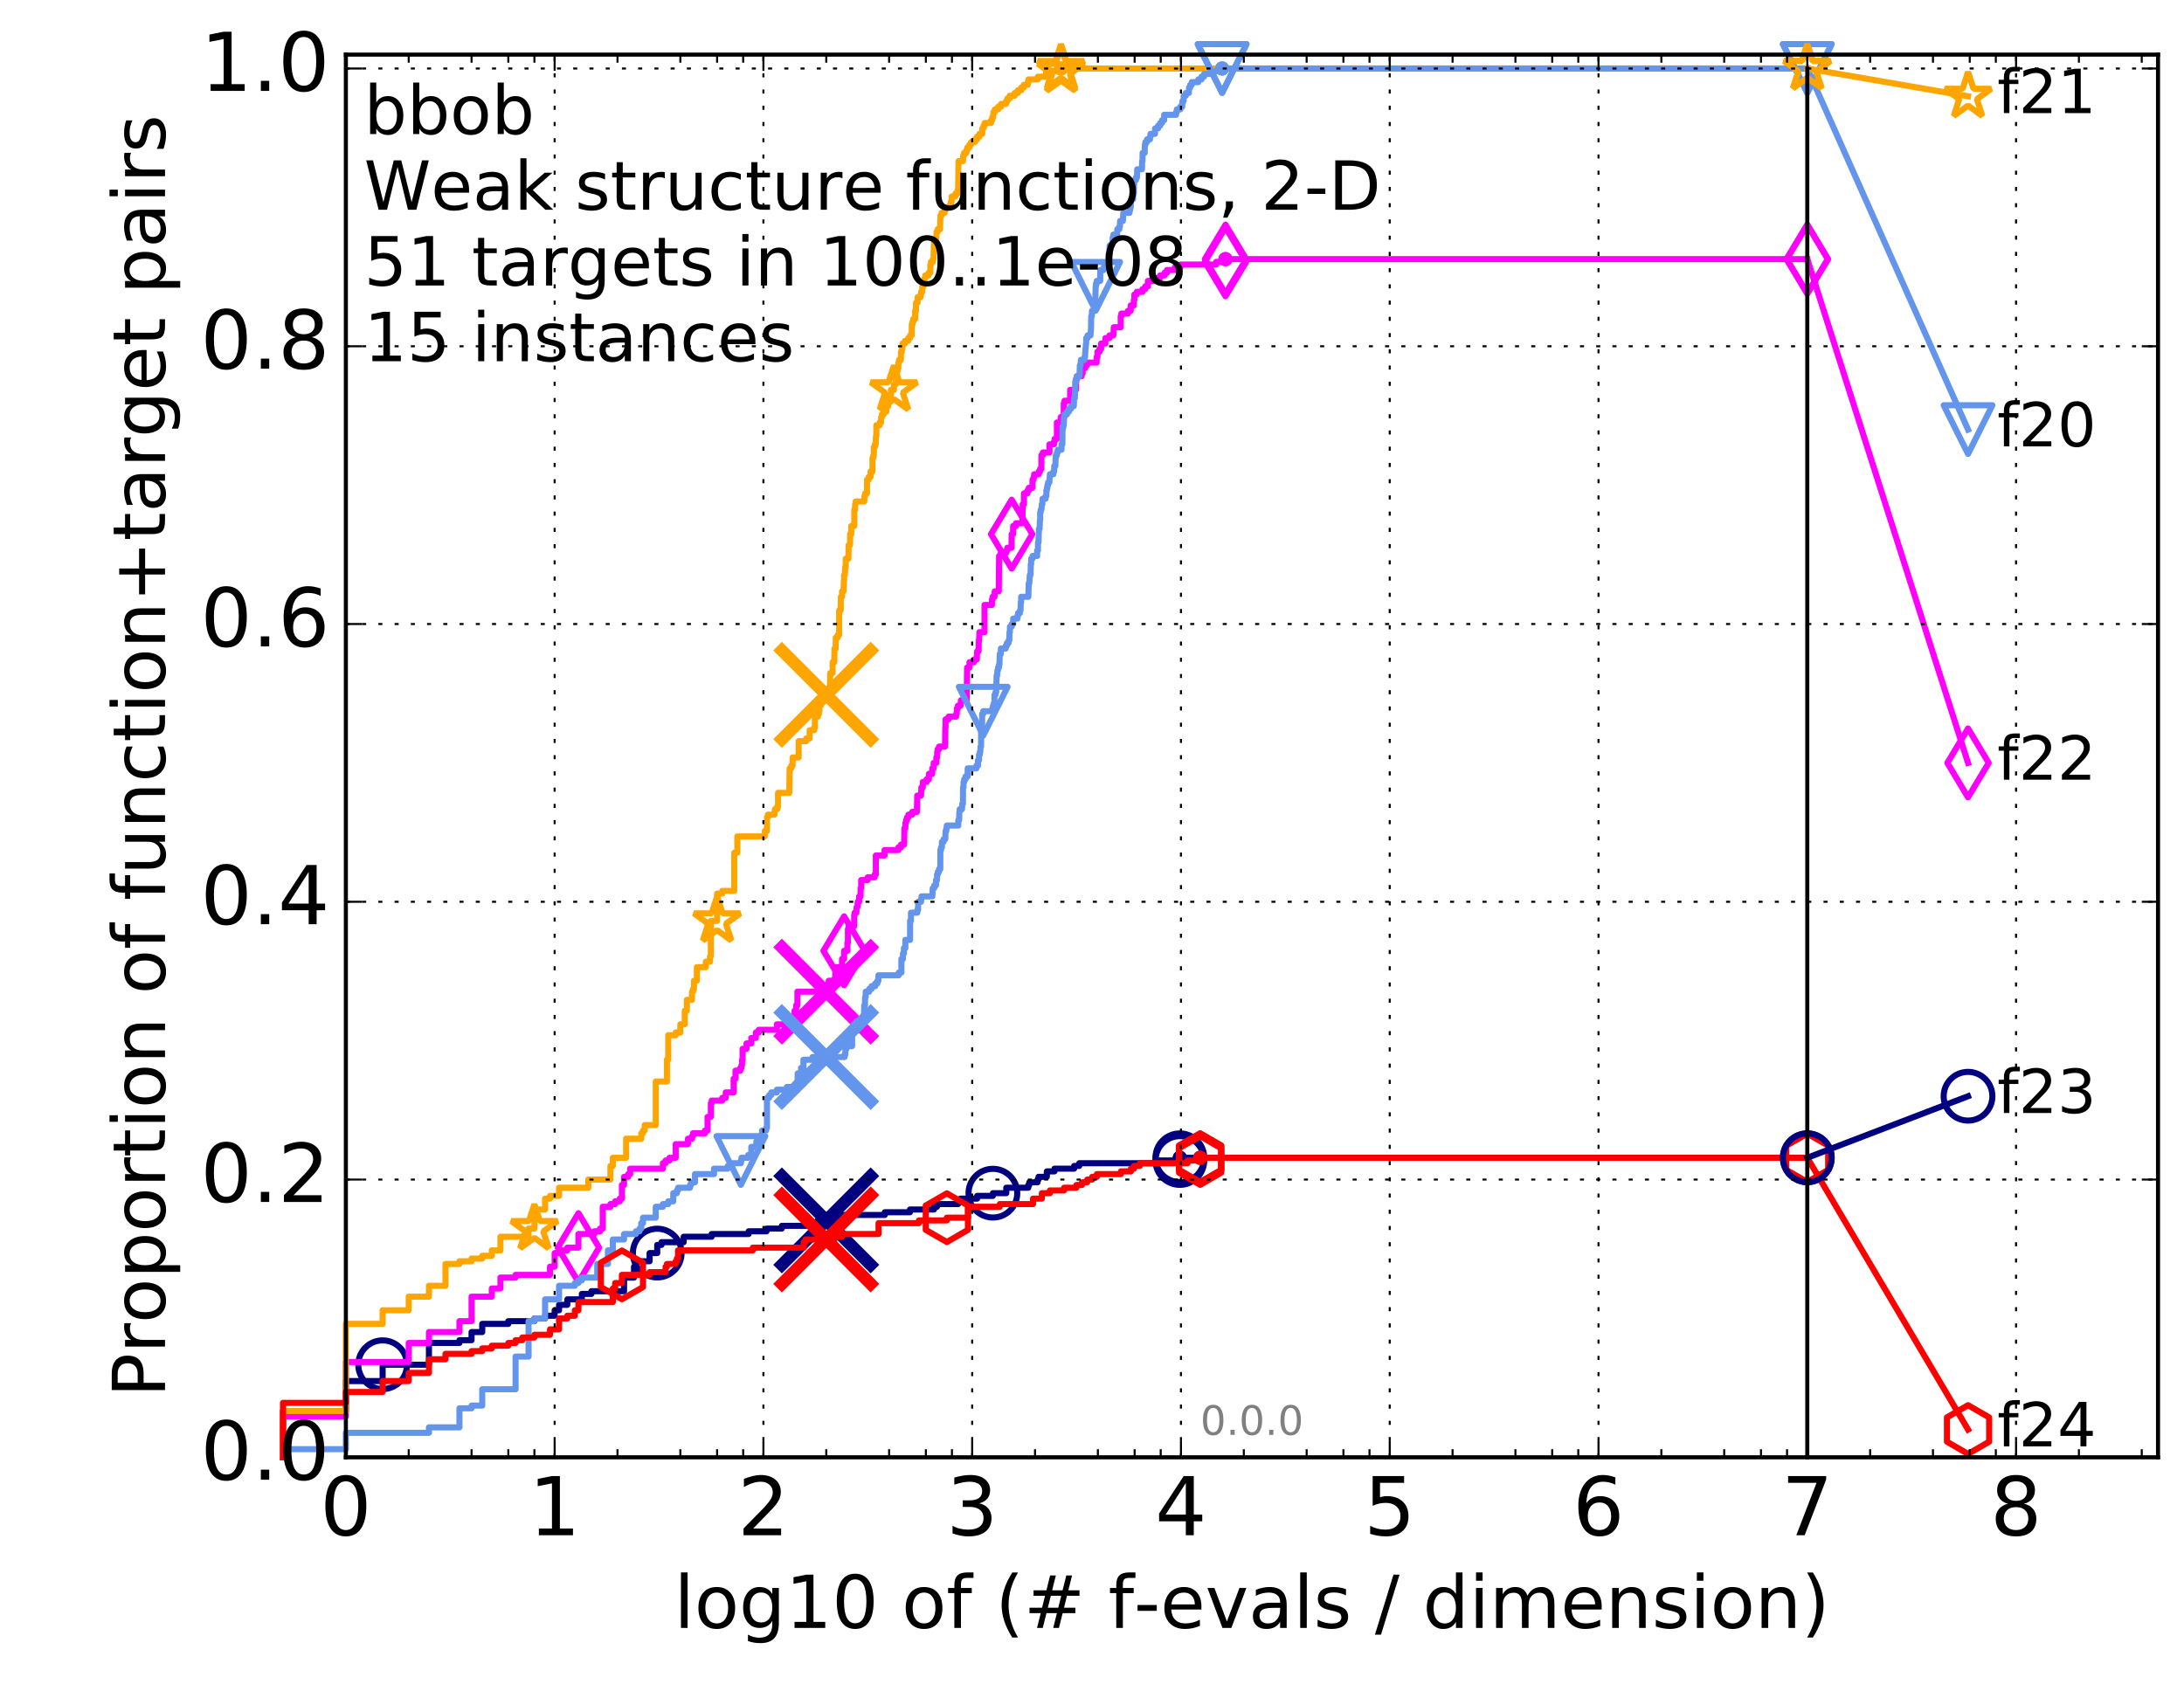<?xml version="1.0" encoding="utf-8" standalone="no"?>
<!DOCTYPE svg PUBLIC "-//W3C//DTD SVG 1.1//EN"
  "http://www.w3.org/Graphics/SVG/1.1/DTD/svg11.dtd">
<!-- Created with matplotlib (http://matplotlib.org/) -->
<svg height="415pt" version="1.1" viewBox="0 0 538 415" width="538pt" xmlns="http://www.w3.org/2000/svg" xmlns:xlink="http://www.w3.org/1999/xlink">
 <defs>
  <style type="text/css">
*{stroke-linecap:butt;stroke-linejoin:round;stroke-miterlimit:100000;}
  </style>
 </defs>
 <g id="figure_1">
  <g id="patch_1">
   <path d="M 0 415.456 
L 538.8 415.456 
L 538.8 0 
L 0 0 
z
" style="fill:#ffffff;"/>
  </g>
  <g id="axes_1">
   <g id="patch_2">
    <path d="M 85.2 359.056 
L 531.6 359.056 
L 531.6 13.456 
L 85.2 13.456 
z
" style="fill:#ffffff;"/>
   </g>
   <g id="line2d_1">
    <defs>
     <path d="M 0 1.5 
C 0.398 1.5 0.779 1.342 1.061 1.061 
C 1.342 0.779 1.5 0.398 1.5 0 
C 1.5 -0.398 1.342 -0.779 1.061 -1.061 
C 0.779 -1.342 0.398 -1.5 0 -1.5 
C -0.398 -1.5 -0.779 -1.342 -1.061 -1.061 
C -1.342 -0.779 -1.5 -0.398 -1.5 0 
C -1.5 0.398 -1.342 0.779 -1.061 1.061 
C -0.779 1.342 -0.398 1.5 0 1.5 
z
" id="m67c2778aef" style="stroke:#000080;stroke-width:0.5;"/>
    </defs>
    <g>
     <use style="fill:#000080;stroke:#000080;stroke-width:0.5;" x="290.64" xlink:href="#m67c2778aef" y="285.253"/>
     <use style="fill:#000080;stroke:#000080;stroke-width:0.5;" x="290.64" xlink:href="#m67c2778aef" y="285.253"/>
    </g>
   </g>
   <g id="line2d_2">
    <path d="M 69.718 359.056 
L 69.718 347.65 
L 85.2 347.65 
L 85.2 340.27 
L 94.256 340.27 
L 94.256 336.244 
L 105.665 336.244 
L 105.665 330.877 
L 113.181 330.877 
L 113.181 330.206 
L 116.163 330.206 
L 116.163 328.193 
L 118.794 328.193 
L 118.794 326.18 
L 125.219 326.18 
L 125.219 325.509 
L 131.645 325.509 
L 131.645 324.839 
L 134.275 324.839 
L 134.275 324.168 
L 136.629 324.168 
L 136.629 322.826 
L 137.718 322.826 
L 137.718 321.484 
L 139.75 321.484 
L 139.75 320.142 
L 143.331 320.142 
L 143.331 318.8 
L 145.685 318.8 
L 145.685 318.129 
L 153.725 318.129 
L 153.725 314.774 
L 156.182 314.774 
L 156.182 312.091 
L 156.643 312.091 
L 156.643 310.749 
L 160.021 310.749 
L 160.021 308.736 
L 161.899 308.736 
L 161.899 306.723 
L 162.954 306.723 
L 162.954 306.052 
L 168.414 306.052 
L 168.414 304.71 
L 175.305 304.71 
L 175.305 304.039 
L 184.427 304.039 
L 184.427 303.369 
L 188.826 303.369 
L 188.826 302.698 
L 192.59 302.698 
L 192.59 302.027 
L 201.309 302.027 
L 201.309 301.356 
L 201.371 301.356 
L 201.371 300.685 
L 206.07 300.685 
L 206.07 300.014 
L 206.514 300.014 
L 206.514 299.343 
L 217.963 299.343 
L 217.963 298.672 
L 224.16 298.672 
L 224.16 298.001 
L 230.086 298.001 
L 230.086 297.33 
L 230.806 297.33 
L 230.806 296.659 
L 236.026 296.659 
L 236.026 295.988 
L 236.58 295.988 
L 236.58 295.317 
L 240.713 295.317 
L 240.713 294.646 
L 244.585 294.646 
L 244.585 293.975 
L 247.885 293.975 
L 247.885 292.634 
L 253.304 292.634 
L 253.304 291.963 
L 253.561 291.963 
L 253.561 291.292 
L 255.589 291.292 
L 255.589 290.621 
L 255.822 290.621 
L 255.822 289.95 
L 257.874 289.95 
L 257.874 288.608 
L 259.754 288.608 
L 259.754 287.937 
L 264.597 287.937 
L 264.597 287.266 
L 265.856 287.266 
L 265.856 286.595 
L 285.587 286.595 
L 285.587 285.924 
L 290.64 285.924 
L 290.64 285.253 
L 445.2 285.253 
" style="fill:none;stroke:#000080;stroke-linecap:square;stroke-width:1.5;"/>
   </g>
   <g id="line2d_3">
    <defs>
     <path d="M 0 6 
C 1.591 6 3.117 5.368 4.243 4.243 
C 5.368 3.117 6 1.591 6 0 
C 6 -1.591 5.368 -3.117 4.243 -4.243 
C 3.117 -5.368 1.591 -6 0 -6 
C -1.591 -6 -3.117 -5.368 -4.243 -4.243 
C -5.368 -3.117 -6 -1.591 -6 0 
C -6 1.591 -5.368 3.117 -4.243 4.243 
C -3.117 5.368 -1.591 6 0 6 
z
" id="ma82c9a79b9" style="stroke:#000080;stroke-width:1.5;"/>
    </defs>
    <g>
     <use style="fill:none;stroke:#000080;stroke-width:1.5;" x="94.256" xlink:href="#ma82c9a79b9" y="336.244"/>
     <use style="fill:none;stroke:#000080;stroke-width:1.5;" x="161.899" xlink:href="#ma82c9a79b9" y="308.736"/>
     <use style="fill:none;stroke:#000080;stroke-width:1.5;" x="244.585" xlink:href="#ma82c9a79b9" y="293.975"/>
     <use style="fill:none;stroke:#000080;stroke-width:1.5;" x="290.64" xlink:href="#ma82c9a79b9" y="285.924"/>
     <use style="fill:none;stroke:#000080;stroke-width:1.5;" x="290.64" xlink:href="#ma82c9a79b9" y="285.253"/>
     <use style="fill:none;stroke:#000080;stroke-width:1.5;" x="445.2" xlink:href="#ma82c9a79b9" y="285.253"/>
    </g>
   </g>
   <g id="line2d_4"/>
   <g id="line2d_5">
    <path clip-path="url(#pbdbad0eb3a)" d="M 203.539 300.685 
" style="fill:none;stroke:#000080;stroke-linecap:square;"/>
    <defs>
     <path d="M -12 12 
L 12 -12 
M -12 -12 
L 12 12 
" id="ma61d5eba22" style="stroke:#000080;stroke-width:3.0;"/>
    </defs>
    <g clip-path="url(#pbdbad0eb3a)">
     <use style="fill:#000080;stroke:#000080;stroke-width:3.0;" x="203.539" xlink:href="#ma61d5eba22" y="300.685"/>
    </g>
   </g>
   <g id="line2d_6">
    <defs>
     <path d="M 0 1.5 
C 0.398 1.5 0.779 1.342 1.061 1.061 
C 1.342 0.779 1.5 0.398 1.5 0 
C 1.5 -0.398 1.342 -0.779 1.061 -1.061 
C 0.779 -1.342 0.398 -1.5 0 -1.5 
C -0.398 -1.5 -0.779 -1.342 -1.061 -1.061 
C -1.342 -0.779 -1.5 -0.398 -1.5 0 
C -1.5 0.398 -1.342 0.779 -1.061 1.061 
C -0.779 1.342 -0.398 1.5 0 1.5 
z
" id="mcba6978998" style="stroke:#ff00ff;stroke-width:0.5;"/>
    </defs>
    <g>
     <use style="fill:#ff00ff;stroke:#ff00ff;stroke-width:0.5;" x="301.889" xlink:href="#mcba6978998" y="63.844"/>
     <use style="fill:#ff00ff;stroke:#ff00ff;stroke-width:0.5;" x="301.889" xlink:href="#mcba6978998" y="63.844"/>
    </g>
   </g>
   <g id="line2d_7">
    <path d="M 69.718 359.056 
L 69.718 348.992 
L 85.2 348.992 
L 85.2 335.574 
L 100.682 335.574 
L 100.682 330.877 
L 105.665 330.877 
L 105.665 328.193 
L 113.181 328.193 
L 113.181 325.509 
L 116.163 325.509 
L 116.163 319.471 
L 121.147 319.471 
L 121.147 317.458 
L 123.276 317.458 
L 123.276 314.774 
L 127.007 314.774 
L 127.007 314.104 
L 135.483 314.104 
L 135.483 312.091 
L 136.629 312.091 
L 136.629 308.736 
L 137.718 308.736 
L 137.718 308.065 
L 139.75 308.065 
L 139.75 307.394 
L 142.489 307.394 
L 142.489 304.039 
L 146.417 304.039 
L 146.417 303.369 
L 147.813 303.369 
L 147.813 302.698 
L 148.48 302.698 
L 148.48 297.33 
L 150.369 297.33 
L 150.369 296.659 
L 151.545 296.659 
L 151.545 295.988 
L 152.662 295.988 
L 152.662 295.317 
L 153.2 295.317 
L 153.2 291.963 
L 153.725 291.963 
L 153.725 289.95 
L 154.741 289.95 
L 154.741 289.279 
L 155.232 289.279 
L 155.232 287.937 
L 163.295 287.937 
L 163.295 286.595 
L 163.962 286.595 
L 163.962 285.924 
L 164.926 285.924 
L 164.926 285.253 
L 166.446 285.253 
L 166.446 281.899 
L 169.465 281.899 
L 169.465 280.557 
L 170.469 280.557 
L 170.469 279.886 
L 170.713 279.886 
L 170.713 279.215 
L 173.665 279.215 
L 173.665 278.544 
L 174.295 278.544 
L 174.295 275.189 
L 175.107 275.189 
L 175.107 271.834 
L 175.305 271.834 
L 175.305 271.164 
L 177.914 271.164 
L 177.914 270.493 
L 178.777 270.493 
L 178.777 269.151 
L 180.72 269.151 
L 180.72 265.796 
L 181.18 265.796 
L 181.18 263.783 
L 182.364 263.783 
L 182.364 263.112 
L 182.65 263.112 
L 182.65 262.441 
L 182.792 262.441 
L 182.792 261.099 
L 182.933 261.099 
L 182.933 258.416 
L 183.895 258.416 
L 183.895 257.074 
L 185.075 257.074 
L 185.075 255.732 
L 186.195 255.732 
L 186.195 254.39 
L 186.911 254.39 
L 186.911 253.719 
L 191.372 253.719 
L 191.372 252.377 
L 195.731 252.377 
L 195.731 249.023 
L 196.124 249.023 
L 196.124 247.681 
L 196.433 247.681 
L 196.433 244.326 
L 203.981 244.326 
L 203.981 242.313 
L 204.145 242.313 
L 204.145 241.642 
L 205.718 241.642 
L 205.819 238.288 
L 207.424 238.288 
L 207.424 236.275 
L 207.934 236.275 
L 207.934 234.262 
L 208.745 234.262 
L 208.745 232.249 
L 208.877 232.249 
L 208.877 228.894 
L 209.052 228.894 
L 209.052 228.223 
L 210.406 228.223 
L 210.406 225.54 
L 210.529 225.54 
L 210.529 224.869 
L 210.974 224.869 
L 211.014 223.527 
L 211.213 223.527 
L 211.292 222.185 
L 211.644 222.185 
L 211.644 220.843 
L 211.991 220.843 
L 211.991 218.83 
L 212.144 218.83 
L 212.144 216.818 
L 213.755 216.818 
L 213.755 216.147 
L 215.456 216.147 
L 215.456 215.476 
L 215.749 215.476 
L 215.749 210.779 
L 217.904 210.779 
L 217.904 209.437 
L 221.326 209.437 
L 221.326 208.766 
L 221.947 208.766 
L 221.947 208.095 
L 222.717 208.095 
L 222.788 204.07 
L 223.023 204.07 
L 223.046 202.728 
L 223.185 202.728 
L 223.185 202.057 
L 223.439 202.057 
L 223.439 201.386 
L 223.78 201.386 
L 223.78 200.715 
L 224.708 200.715 
L 224.708 200.044 
L 225.867 200.044 
L 225.949 196.018 
L 226.891 196.018 
L 226.97 194.006 
L 227.338 194.006 
L 227.338 192.664 
L 228.262 192.664 
L 228.262 191.993 
L 228.827 191.993 
L 228.827 190.651 
L 229.64 190.651 
L 229.64 189.309 
L 230.001 189.309 
L 230.001 187.967 
L 230.657 187.967 
L 230.657 186.625 
L 230.855 186.625 
L 230.855 185.283 
L 230.97 185.283 
L 230.97 184.613 
L 231.327 184.613 
L 231.327 183.942 
L 232.791 183.942 
L 232.866 179.245 
L 232.926 179.245 
L 232.926 177.232 
L 233.677 177.232 
L 233.677 176.561 
L 235.538 176.561 
L 235.538 175.89 
L 235.684 175.89 
L 235.711 174.548 
L 235.961 174.548 
L 235.961 173.878 
L 236.618 173.878 
L 236.707 172.536 
L 238.127 172.536 
L 238.234 164.484 
L 238.782 164.484 
L 238.828 163.143 
L 239.939 163.143 
L 239.939 162.472 
L 240.629 162.472 
L 240.703 160.459 
L 241.07 160.459 
L 241.111 157.775 
L 241.194 157.775 
L 241.267 155.762 
L 242.52 155.762 
L 242.52 149.053 
L 244.353 149.053 
L 244.353 147.711 
L 244.514 147.711 
L 244.514 147.04 
L 244.991 147.04 
L 245.034 145.698 
L 246.039 145.698 
L 246.114 136.976 
L 246.533 136.976 
L 246.533 136.305 
L 247.823 136.305 
L 247.823 135.634 
L 248.144 135.634 
L 248.144 134.963 
L 249.18 134.963 
L 249.209 131.608 
L 249.546 131.608 
L 249.575 129.596 
L 250.268 129.596 
L 250.268 128.925 
L 251.87 128.925 
L 251.927 124.228 
L 252.226 124.228 
L 252.251 121.544 
L 253.081 121.544 
L 253.081 120.873 
L 253.418 120.873 
L 253.418 120.203 
L 254.327 120.203 
L 254.35 118.19 
L 254.618 118.19 
L 254.618 117.519 
L 254.76 117.519 
L 254.76 116.848 
L 255.875 116.848 
L 255.875 116.177 
L 256.227 116.177 
L 256.227 115.506 
L 256.536 115.506 
L 256.536 112.151 
L 256.907 112.151 
L 256.907 111.48 
L 258.526 111.48 
L 258.526 109.468 
L 259.645 109.468 
L 259.645 108.797 
L 259.799 108.797 
L 259.799 108.126 
L 260.354 108.126 
L 260.354 104.1 
L 261.274 104.1 
L 261.303 102.758 
L 262.043 102.758 
L 262.043 99.403 
L 262.234 99.403 
L 262.234 98.733 
L 263.599 98.733 
L 263.614 96.049 
L 265.067 96.049 
L 265.081 93.365 
L 265.335 93.365 
L 265.335 92.694 
L 266.458 92.694 
L 266.458 92.023 
L 266.697 92.023 
L 266.697 90.681 
L 267.335 90.681 
L 267.335 90.01 
L 267.755 90.01 
L 267.755 89.339 
L 270.142 89.339 
L 270.142 87.998 
L 270.345 87.998 
L 270.345 86.656 
L 270.855 86.656 
L 270.855 85.985 
L 271.247 85.985 
L 271.247 84.643 
L 272.299 84.643 
L 272.299 83.301 
L 273.304 83.301 
L 273.304 82.63 
L 274.266 82.63 
L 274.376 80.617 
L 276.073 80.617 
L 276.073 77.933 
L 276.229 77.933 
L 276.229 77.263 
L 277.84 77.263 
L 277.84 76.592 
L 278.537 76.592 
L 278.537 75.25 
L 279.301 75.25 
L 279.301 73.908 
L 279.436 73.908 
L 279.436 72.566 
L 280.04 72.566 
L 280.04 71.895 
L 281.448 71.895 
L 281.448 71.224 
L 282.121 71.224 
L 282.121 70.553 
L 282.773 70.553 
L 282.773 69.211 
L 284.095 69.211 
L 284.095 68.54 
L 285.778 68.54 
L 285.778 67.869 
L 286.875 67.869 
L 286.875 67.198 
L 287.47 67.198 
L 287.47 66.528 
L 289.402 66.528 
L 289.402 65.857 
L 290.792 65.857 
L 290.792 65.186 
L 299.588 65.186 
L 299.588 64.515 
L 301.889 64.515 
L 301.889 63.844 
L 445.2 63.844 
L 445.2 63.844 
" style="fill:none;stroke:#ff00ff;stroke-linecap:square;stroke-width:1.5;"/>
   </g>
   <g id="line2d_8">
    <defs>
     <path d="M -0 8.485 
L 5.091 0 
L 0 -8.485 
L -5.091 -0 
z
" id="m5b03875b5e" style="stroke:#ff00ff;stroke-linejoin:miter;stroke-width:1.5;"/>
    </defs>
    <g>
     <use style="fill:none;stroke:#ff00ff;stroke-linejoin:miter;stroke-width:1.5;" x="142.489" xlink:href="#m5b03875b5e" y="307.394"/>
     <use style="fill:none;stroke:#ff00ff;stroke-linejoin:miter;stroke-width:1.5;" x="207.934" xlink:href="#m5b03875b5e" y="234.262"/>
     <use style="fill:none;stroke:#ff00ff;stroke-linejoin:miter;stroke-width:1.5;" x="249.209" xlink:href="#m5b03875b5e" y="131.608"/>
     <use style="fill:none;stroke:#ff00ff;stroke-linejoin:miter;stroke-width:1.5;" x="301.889" xlink:href="#m5b03875b5e" y="64.515"/>
     <use style="fill:none;stroke:#ff00ff;stroke-linejoin:miter;stroke-width:1.5;" x="301.889" xlink:href="#m5b03875b5e" y="63.844"/>
     <use style="fill:none;stroke:#ff00ff;stroke-linejoin:miter;stroke-width:1.5;" x="445.2" xlink:href="#m5b03875b5e" y="63.844"/>
    </g>
   </g>
   <g id="line2d_9"/>
   <g id="line2d_10">
    <path clip-path="url(#pbdbad0eb3a)" d="M 203.539 244.326 
" style="fill:none;stroke:#ff00ff;stroke-linecap:square;"/>
    <defs>
     <path d="M -12 12 
L 12 -12 
M -12 -12 
L 12 12 
" id="m70c7d5d763" style="stroke:#ff00ff;stroke-width:3.0;"/>
    </defs>
    <g clip-path="url(#pbdbad0eb3a)">
     <use style="fill:#ff00ff;stroke:#ff00ff;stroke-width:3.0;" x="203.539" xlink:href="#m70c7d5d763" y="244.326"/>
    </g>
   </g>
   <g id="line2d_11">
    <defs>
     <path d="M 0 1.5 
C 0.398 1.5 0.779 1.342 1.061 1.061 
C 1.342 0.779 1.5 0.398 1.5 0 
C 1.5 -0.398 1.342 -0.779 1.061 -1.061 
C 0.779 -1.342 0.398 -1.5 0 -1.5 
C -0.398 -1.5 -0.779 -1.342 -1.061 -1.061 
C -1.342 -0.779 -1.5 -0.398 -1.5 0 
C -1.5 0.398 -1.342 0.779 -1.061 1.061 
C -0.779 1.342 -0.398 1.5 0 1.5 
z
" id="mf8db7ef36a" style="stroke:#ffa500;stroke-width:0.5;"/>
    </defs>
    <g>
     <use style="fill:#ffa500;stroke:#ffa500;stroke-width:0.5;" x="261.366" xlink:href="#mf8db7ef36a" y="16.878"/>
     <use style="fill:#ffa500;stroke:#ffa500;stroke-width:0.5;" x="261.366" xlink:href="#mf8db7ef36a" y="16.878"/>
    </g>
   </g>
   <g id="line2d_12">
    <path d="M 69.718 359.056 
L 69.718 347.65 
L 85.2 347.65 
L 85.2 326.18 
L 94.256 326.18 
L 94.256 322.826 
L 100.682 322.826 
L 100.682 319.471 
L 105.665 319.471 
L 105.665 316.787 
L 109.738 316.787 
L 109.738 311.42 
L 113.181 311.42 
L 113.181 310.749 
L 116.163 310.749 
L 116.163 310.078 
L 118.794 310.078 
L 118.794 309.407 
L 121.147 309.407 
L 121.147 308.065 
L 123.276 308.065 
L 123.276 304.71 
L 130.203 304.71 
L 130.203 302.698 
L 131.645 302.698 
L 131.645 298.001 
L 134.275 298.001 
L 134.275 295.317 
L 135.483 295.317 
L 135.483 294.646 
L 137.718 294.646 
L 137.718 292.634 
L 144.927 292.634 
L 144.927 290.621 
L 150.369 290.621 
L 150.369 287.266 
L 150.964 287.266 
L 150.964 285.253 
L 154.239 285.253 
L 154.239 280.557 
L 157.97 280.557 
L 157.97 279.215 
L 158.396 279.215 
L 158.396 278.544 
L 158.813 278.544 
L 158.813 277.202 
L 161.535 277.202 
L 161.535 266.467 
L 164.288 266.467 
L 164.288 261.099 
L 164.609 261.099 
L 164.609 255.061 
L 166.446 255.061 
L 166.446 254.39 
L 167.592 254.39 
L 167.592 252.377 
L 168.681 252.377 
L 168.681 249.023 
L 169.207 249.023 
L 169.207 246.339 
L 170.469 246.339 
L 170.469 244.326 
L 170.713 244.326 
L 170.713 243.655 
L 170.955 243.655 
L 170.955 241.642 
L 171.664 241.642 
L 171.664 238.288 
L 173.877 238.288 
L 173.877 236.946 
L 174.906 236.946 
L 174.906 235.604 
L 175.107 235.604 
L 175.107 226.882 
L 176.648 226.882 
L 176.648 220.172 
L 177.914 220.172 
L 177.914 219.501 
L 180.875 219.501 
L 180.875 210.108 
L 181.632 210.108 
L 181.632 206.083 
L 188.39 206.083 
L 188.39 204.741 
L 188.933 204.741 
L 188.933 201.386 
L 189.147 201.386 
L 189.147 200.715 
L 190.787 200.715 
L 190.886 199.373 
L 191.468 199.373 
L 191.468 198.702 
L 191.659 198.702 
L 191.659 195.348 
L 194.427 195.348 
L 194.51 189.309 
L 194.925 189.309 
L 194.925 188.638 
L 195.251 188.638 
L 195.251 186.625 
L 196.738 186.625 
L 196.738 182.6 
L 198.624 182.6 
L 198.624 181.929 
L 199.444 181.929 
L 199.444 179.916 
L 200.556 179.916 
L 200.556 179.245 
L 200.747 179.245 
L 200.747 176.561 
L 201.494 176.561 
L 201.494 175.89 
L 201.737 175.89 
L 201.737 175.219 
L 201.858 175.219 
L 201.858 173.878 
L 202.157 173.878 
L 202.157 172.536 
L 203.087 172.536 
L 203.144 171.194 
L 204.415 171.194 
L 204.522 165.826 
L 205.102 165.826 
L 205.102 163.143 
L 205.515 163.143 
L 205.566 159.788 
L 205.87 159.788 
L 205.87 157.104 
L 206.367 157.104 
L 206.367 156.433 
L 206.709 156.433 
L 206.709 150.395 
L 207.093 150.395 
L 207.141 147.04 
L 207.424 147.04 
L 207.424 145.698 
L 207.796 145.698 
L 207.888 143.014 
L 207.934 143.014 
L 207.934 141.673 
L 208.117 141.673 
L 208.208 139.66 
L 208.343 139.66 
L 208.343 137.647 
L 209.009 137.647 
L 209.052 134.292 
L 209.399 134.292 
L 209.399 131.608 
L 209.697 131.608 
L 209.697 129.596 
L 210.447 129.596 
L 210.447 125.57 
L 210.651 125.57 
L 210.651 124.228 
L 210.773 124.228 
L 210.773 123.557 
L 212.891 123.557 
L 212.964 122.215 
L 213.11 122.215 
L 213.11 121.544 
L 213.578 121.544 
L 213.578 118.19 
L 214.001 118.19 
L 214.001 117.519 
L 214.451 117.519 
L 214.451 116.177 
L 214.926 116.177 
L 214.926 112.822 
L 215.126 112.822 
L 215.126 112.151 
L 215.259 112.151 
L 215.259 110.138 
L 215.521 110.138 
L 215.521 109.468 
L 215.716 109.468 
L 215.781 107.455 
L 215.878 107.455 
L 215.878 104.771 
L 216.698 104.771 
L 216.698 104.1 
L 217.036 104.1 
L 217.067 102.758 
L 217.249 102.758 
L 217.249 102.087 
L 217.668 102.087 
L 217.668 101.416 
L 218.34 101.416 
L 218.34 100.074 
L 218.796 100.074 
L 218.824 98.733 
L 218.908 98.733 
L 218.908 97.391 
L 219.463 97.391 
L 219.463 96.049 
L 220.216 96.049 
L 220.216 94.707 
L 220.661 94.707 
L 220.661 92.023 
L 220.868 92.023 
L 220.868 91.352 
L 221.149 91.352 
L 221.149 90.681 
L 221.301 90.681 
L 221.326 89.339 
L 221.452 89.339 
L 221.452 88.668 
L 221.922 88.668 
L 221.947 86.656 
L 222.142 86.656 
L 222.142 85.985 
L 222.311 85.985 
L 222.311 84.643 
L 222.929 84.643 
L 222.929 83.972 
L 223.735 83.972 
L 223.735 83.301 
L 224.182 83.301 
L 224.182 82.63 
L 224.577 82.63 
L 224.599 79.946 
L 224.773 79.946 
L 224.773 79.275 
L 224.966 79.275 
L 224.966 78.604 
L 225.432 78.604 
L 225.432 76.592 
L 225.64 76.592 
L 225.64 74.579 
L 226.031 74.579 
L 226.031 73.237 
L 226.773 73.237 
L 226.773 72.566 
L 226.911 72.566 
L 226.911 71.895 
L 227.184 71.895 
L 227.184 70.553 
L 227.53 70.553 
L 227.53 69.882 
L 227.72 69.882 
L 227.72 68.54 
L 227.927 68.54 
L 227.927 67.869 
L 228.755 67.869 
L 228.755 67.198 
L 229.184 67.198 
L 229.184 65.186 
L 229.343 65.186 
L 229.343 64.515 
L 229.795 64.515 
L 229.795 63.844 
L 229.967 63.844 
L 230.069 59.818 
L 230.205 59.818 
L 230.205 59.147 
L 230.624 59.147 
L 230.707 57.134 
L 231.003 57.134 
L 231.003 56.463 
L 231.567 56.463 
L 231.647 53.78 
L 231.678 53.78 
L 231.678 53.109 
L 231.946 53.109 
L 231.946 52.438 
L 232.7 52.438 
L 232.7 51.767 
L 232.911 51.767 
L 232.911 51.096 
L 234.036 51.096 
L 234.036 50.425 
L 234.235 50.425 
L 234.235 49.754 
L 234.404 49.754 
L 234.446 48.412 
L 235.337 48.412 
L 235.337 47.741 
L 235.803 47.741 
L 235.803 47.07 
L 236.013 47.07 
L 236.117 39.69 
L 237.232 39.69 
L 237.256 38.348 
L 237.465 38.348 
L 237.465 37.677 
L 238.056 37.677 
L 238.056 37.006 
L 238.281 37.006 
L 238.281 36.335 
L 238.794 36.335 
L 238.794 35.664 
L 239.216 35.664 
L 239.216 34.993 
L 240.157 34.993 
L 240.157 34.323 
L 240.703 34.323 
L 240.703 33.652 
L 241.287 33.652 
L 241.287 32.981 
L 241.967 32.981 
L 241.967 31.639 
L 242.275 31.639 
L 242.275 30.968 
L 242.559 30.968 
L 242.559 30.297 
L 244.118 30.297 
L 244.118 29.626 
L 244.389 29.626 
L 244.389 28.955 
L 244.648 28.955 
L 244.71 27.613 
L 245.069 27.613 
L 245.069 26.942 
L 245.906 26.942 
L 245.906 26.271 
L 246.623 26.271 
L 246.623 25.6 
L 247.831 25.6 
L 247.831 24.929 
L 248.166 24.929 
L 248.166 24.258 
L 248.742 24.258 
L 248.742 23.588 
L 249.948 23.588 
L 249.948 22.917 
L 250.745 22.917 
L 250.745 22.246 
L 251.566 22.246 
L 251.566 21.575 
L 252.188 21.575 
L 252.188 20.904 
L 253.172 20.904 
L 253.172 20.233 
L 253.346 20.233 
L 253.346 19.562 
L 255.665 19.562 
L 255.665 18.891 
L 257.657 18.891 
L 257.697 17.549 
L 261.366 17.549 
L 261.366 16.878 
L 445.2 16.878 
L 445.2 16.878 
" style="fill:none;stroke:#ffa500;stroke-linecap:square;stroke-width:1.5;"/>
   </g>
   <g id="line2d_13">
    <defs>
     <path d="M 0 -6 
L -1.347 -1.854 
L -5.706 -1.854 
L -2.18 0.708 
L -3.527 4.854 
L -0 2.292 
L 3.527 4.854 
L 2.18 0.708 
L 5.706 -1.854 
L 1.347 -1.854 
z
" id="m5f5dfae33f" style="stroke:#ffa500;stroke-linejoin:bevel;stroke-width:1.5;"/>
    </defs>
    <g>
     <use style="fill:none;stroke:#ffa500;stroke-linejoin:bevel;stroke-width:1.5;" x="131.645" xlink:href="#m5f5dfae33f" y="302.698"/>
     <use style="fill:none;stroke:#ffa500;stroke-linejoin:bevel;stroke-width:1.5;" x="176.648" xlink:href="#m5f5dfae33f" y="226.882"/>
     <use style="fill:none;stroke:#ffa500;stroke-linejoin:bevel;stroke-width:1.5;" x="220.216" xlink:href="#m5f5dfae33f" y="96.049"/>
     <use style="fill:none;stroke:#ffa500;stroke-linejoin:bevel;stroke-width:1.5;" x="261.366" xlink:href="#m5f5dfae33f" y="17.549"/>
     <use style="fill:none;stroke:#ffa500;stroke-linejoin:bevel;stroke-width:1.5;" x="261.366" xlink:href="#m5f5dfae33f" y="16.878"/>
     <use style="fill:none;stroke:#ffa500;stroke-linejoin:bevel;stroke-width:1.5;" x="445.2" xlink:href="#m5f5dfae33f" y="16.878"/>
    </g>
   </g>
   <g id="line2d_14"/>
   <g id="line2d_15">
    <path clip-path="url(#pbdbad0eb3a)" d="M 203.539 171.194 
" style="fill:none;stroke:#ffa500;stroke-linecap:square;"/>
    <defs>
     <path d="M -12 12 
L 12 -12 
M -12 -12 
L 12 12 
" id="mf307057aa6" style="stroke:#ffa500;stroke-width:3.0;"/>
    </defs>
    <g clip-path="url(#pbdbad0eb3a)">
     <use style="fill:#ffa500;stroke:#ffa500;stroke-width:3.0;" x="203.539" xlink:href="#mf307057aa6" y="171.194"/>
    </g>
   </g>
   <g id="line2d_16">
    <defs>
     <path d="M 0 1.5 
C 0.398 1.5 0.779 1.342 1.061 1.061 
C 1.342 0.779 1.5 0.398 1.5 0 
C 1.5 -0.398 1.342 -0.779 1.061 -1.061 
C 0.779 -1.342 0.398 -1.5 0 -1.5 
C -0.398 -1.5 -0.779 -1.342 -1.061 -1.061 
C -1.342 -0.779 -1.5 -0.398 -1.5 0 
C -1.5 0.398 -1.342 0.779 -1.061 1.061 
C -0.779 1.342 -0.398 1.5 0 1.5 
z
" id="mb48ec5cf96" style="stroke:#6495ed;stroke-width:0.5;"/>
    </defs>
    <g>
     <use style="fill:#6495ed;stroke:#6495ed;stroke-width:0.5;" x="301.05" xlink:href="#mb48ec5cf96" y="16.878"/>
     <use style="fill:#6495ed;stroke:#6495ed;stroke-width:0.5;" x="301.05" xlink:href="#mb48ec5cf96" y="16.878"/>
    </g>
   </g>
   <g id="line2d_17">
    <path d="M 69.718 359.056 
L 69.718 357.044 
L 85.2 357.044 
L 85.2 353.018 
L 105.665 353.018 
L 105.665 351.676 
L 113.181 351.676 
L 113.181 346.979 
L 116.163 346.979 
L 116.163 346.309 
L 118.794 346.309 
L 118.794 342.283 
L 127.007 342.283 
L 127.007 334.232 
L 130.203 334.232 
L 130.203 325.509 
L 131.645 325.509 
L 131.645 324.839 
L 134.275 324.839 
L 134.275 320.142 
L 137.718 320.142 
L 137.718 316.787 
L 141.613 316.787 
L 141.613 316.116 
L 142.489 316.116 
L 142.489 315.445 
L 143.331 315.445 
L 143.331 314.774 
L 147.126 314.774 
L 147.126 311.42 
L 149.757 311.42 
L 149.757 308.065 
L 150.964 308.065 
L 150.964 305.381 
L 153.725 305.381 
L 153.725 304.039 
L 156.643 304.039 
L 156.643 303.369 
L 157.536 303.369 
L 157.536 302.698 
L 157.97 302.698 
L 157.97 301.356 
L 158.396 301.356 
L 158.396 300.014 
L 161.535 300.014 
L 161.535 297.33 
L 163.295 297.33 
L 163.295 296.659 
L 164.609 296.659 
L 164.609 295.988 
L 165.85 295.988 
L 165.85 293.975 
L 166.738 293.975 
L 166.738 293.304 
L 167.026 293.304 
L 167.026 292.634 
L 169.973 292.634 
L 169.973 291.963 
L 170.222 291.963 
L 170.222 291.292 
L 171.194 291.292 
L 171.194 289.279 
L 175.891 289.279 
L 175.891 287.937 
L 179.278 287.937 
L 179.278 287.266 
L 180.408 287.266 
L 180.408 286.595 
L 182.508 286.595 
L 182.508 285.924 
L 182.65 285.924 
L 182.65 285.253 
L 184.295 285.253 
L 184.295 284.582 
L 185.075 284.582 
L 185.075 282.569 
L 186.316 282.569 
L 186.316 281.228 
L 187.377 281.228 
L 187.377 279.886 
L 187.72 279.886 
L 187.72 278.544 
L 188.717 278.544 
L 188.717 277.873 
L 188.933 277.873 
L 188.933 270.493 
L 189.464 270.493 
L 189.464 269.822 
L 189.982 269.822 
L 189.982 269.151 
L 191.372 269.151 
L 191.372 268.48 
L 193.831 268.48 
L 193.831 267.809 
L 196.433 267.809 
L 196.51 264.454 
L 197.336 264.454 
L 197.336 263.112 
L 197.918 263.112 
L 197.918 261.099 
L 200.17 261.099 
L 200.17 260.429 
L 208.071 260.429 
L 208.071 259.758 
L 208.253 259.758 
L 208.253 258.416 
L 208.523 258.416 
L 208.523 257.745 
L 209.908 257.745 
L 209.908 254.39 
L 210.076 254.39 
L 210.076 253.719 
L 210.324 253.719 
L 210.324 252.377 
L 210.934 252.377 
L 210.934 251.706 
L 212.483 251.706 
L 212.483 251.035 
L 212.817 251.035 
L 212.891 247.681 
L 213.074 247.681 
L 213.11 245.668 
L 213.255 245.668 
L 213.255 244.326 
L 214.106 244.326 
L 214.106 243.655 
L 214.69 243.655 
L 214.69 242.984 
L 215.587 242.984 
L 215.587 242.313 
L 216.133 242.313 
L 216.133 241.642 
L 216.386 241.642 
L 216.386 240.3 
L 221.376 240.3 
L 221.376 239.629 
L 222.045 239.629 
L 222.045 236.275 
L 222.431 236.275 
L 222.431 234.933 
L 222.67 234.933 
L 222.67 233.591 
L 223.023 233.591 
L 223.023 231.578 
L 224.182 231.578 
L 224.182 226.882 
L 224.403 226.882 
L 224.403 224.869 
L 225.97 224.869 
L 225.97 224.198 
L 226.153 224.198 
L 226.153 222.185 
L 226.891 222.185 
L 226.891 221.514 
L 227.009 221.514 
L 227.009 220.843 
L 229.674 220.843 
L 229.761 218.83 
L 230.137 218.83 
L 230.137 218.159 
L 230.574 218.159 
L 230.574 216.818 
L 230.823 216.818 
L 230.823 215.476 
L 231.019 215.476 
L 231.019 214.805 
L 231.311 214.805 
L 231.311 214.134 
L 231.631 214.134 
L 231.647 209.437 
L 231.805 209.437 
L 231.805 208.766 
L 232.024 208.766 
L 232.024 207.424 
L 232.441 207.424 
L 232.441 206.753 
L 232.851 206.753 
L 232.941 204.741 
L 233.105 204.741 
L 233.105 204.07 
L 233.223 204.07 
L 233.223 203.399 
L 236.065 203.399 
L 236.065 202.057 
L 236.272 202.057 
L 236.324 200.044 
L 236.401 200.044 
L 236.401 199.373 
L 236.971 199.373 
L 237.058 198.031 
L 237.207 198.031 
L 237.232 194.006 
L 237.355 194.006 
L 237.355 192.664 
L 237.526 192.664 
L 237.526 191.993 
L 237.853 191.993 
L 237.853 191.322 
L 238.352 191.322 
L 238.375 189.309 
L 240.512 189.309 
L 240.512 188.638 
L 240.913 188.638 
L 240.913 187.296 
L 241.174 187.296 
L 241.174 185.954 
L 241.359 185.954 
L 241.359 185.283 
L 241.482 185.283 
L 241.553 183.942 
L 241.675 183.942 
L 241.696 179.245 
L 241.796 179.245 
L 241.796 178.574 
L 241.937 178.574 
L 241.937 175.89 
L 242.206 175.89 
L 242.206 175.219 
L 244.416 175.219 
L 244.416 174.548 
L 244.612 174.548 
L 244.612 173.878 
L 244.842 173.878 
L 244.842 173.207 
L 244.973 173.207 
L 244.973 171.194 
L 245.234 171.194 
L 245.234 170.523 
L 245.406 170.523 
L 245.5 166.497 
L 245.619 166.497 
L 245.704 165.155 
L 245.847 165.155 
L 245.847 164.484 
L 246.072 164.484 
L 246.072 163.813 
L 246.197 163.813 
L 246.279 161.13 
L 246.55 161.13 
L 246.55 159.788 
L 247.738 159.788 
L 247.738 159.117 
L 248.03 159.117 
L 248.03 158.446 
L 248.445 158.446 
L 248.445 157.775 
L 248.638 157.775 
L 248.675 155.762 
L 248.779 155.762 
L 248.779 154.42 
L 249.209 154.42 
L 249.209 153.749 
L 249.589 153.749 
L 249.589 152.408 
L 250.63 152.408 
L 250.63 151.737 
L 250.779 151.737 
L 250.779 151.066 
L 251.252 151.066 
L 251.252 150.395 
L 251.39 150.395 
L 251.455 148.382 
L 251.547 148.382 
L 251.547 147.04 
L 253.322 147.04 
L 253.418 143.685 
L 253.567 143.685 
L 253.674 141.673 
L 253.857 141.673 
L 253.927 138.989 
L 254.009 138.989 
L 254.009 137.647 
L 254.356 137.647 
L 254.356 136.976 
L 255.486 136.976 
L 255.486 135.634 
L 255.692 135.634 
L 255.692 133.621 
L 255.827 133.621 
L 255.924 130.267 
L 256.099 130.267 
L 256.153 128.254 
L 256.227 128.254 
L 256.227 126.241 
L 256.369 126.241 
L 256.369 125.57 
L 256.541 125.57 
L 256.64 124.228 
L 256.779 124.228 
L 256.81 122.886 
L 257.568 122.886 
L 257.568 122.215 
L 257.756 122.215 
L 257.756 120.873 
L 257.879 120.873 
L 257.879 120.203 
L 258.026 120.203 
L 258.026 119.532 
L 258.176 119.532 
L 258.176 118.861 
L 258.503 118.861 
L 258.583 117.519 
L 258.621 117.519 
L 258.621 116.848 
L 259.473 116.848 
L 259.473 116.177 
L 259.691 116.177 
L 259.691 114.835 
L 259.982 114.835 
L 260.031 112.822 
L 260.094 112.822 
L 260.094 112.151 
L 260.358 112.151 
L 260.358 111.48 
L 260.559 111.48 
L 260.559 110.809 
L 261.492 110.809 
L 261.492 109.468 
L 261.703 109.468 
L 261.744 105.442 
L 261.913 105.442 
L 261.913 104.771 
L 262.043 104.771 
L 262.125 102.758 
L 262.234 102.758 
L 262.234 102.087 
L 262.854 102.087 
L 262.854 101.416 
L 263.316 101.416 
L 263.316 100.745 
L 263.814 100.745 
L 263.814 100.074 
L 264.509 100.074 
L 264.6 98.062 
L 264.785 98.062 
L 264.871 94.036 
L 265.124 94.036 
L 265.124 93.365 
L 265.247 93.365 
L 265.247 92.694 
L 265.921 92.694 
L 266.006 90.01 
L 266.179 90.01 
L 266.26 88.668 
L 267.126 88.668 
L 267.126 87.998 
L 267.281 87.998 
L 267.386 85.985 
L 267.425 85.985 
L 267.524 84.643 
L 267.568 84.643 
L 267.568 83.301 
L 267.902 83.301 
L 267.902 82.63 
L 268.632 82.63 
L 268.726 81.288 
L 268.747 81.288 
L 268.804 77.933 
L 268.966 77.933 
L 268.981 76.592 
L 269.688 76.592 
L 269.76 73.908 
L 269.812 73.908 
L 269.906 70.553 
L 269.975 70.553 
L 269.975 69.882 
L 270.171 69.882 
L 270.171 69.211 
L 271.017 69.211 
L 271.049 66.528 
L 271.887 66.528 
L 271.887 65.857 
L 272.098 65.857 
L 272.098 65.186 
L 272.935 65.186 
L 272.935 64.515 
L 273.047 64.515 
L 273.099 62.502 
L 273.292 62.502 
L 273.353 60.489 
L 273.948 60.489 
L 273.948 59.818 
L 274.067 59.818 
L 274.093 58.476 
L 274.268 58.476 
L 274.268 57.805 
L 275.177 57.805 
L 275.233 56.463 
L 275.748 56.463 
L 275.748 55.793 
L 275.89 55.793 
L 275.914 54.451 
L 276.612 54.451 
L 276.722 52.438 
L 278.245 52.438 
L 278.245 51.767 
L 278.395 51.767 
L 278.395 51.096 
L 278.539 51.096 
L 278.64 49.083 
L 279.118 49.083 
L 279.164 47.741 
L 279.301 47.741 
L 279.389 44.387 
L 279.828 44.387 
L 279.828 43.716 
L 280.076 43.716 
L 280.136 41.703 
L 281.303 41.703 
L 281.348 39.69 
L 281.44 39.69 
L 281.466 37.677 
L 281.98 37.677 
L 282.023 35.664 
L 282.154 35.664 
L 282.154 34.993 
L 282.557 34.993 
L 282.557 34.323 
L 283.293 34.323 
L 283.293 33.652 
L 283.409 33.652 
L 283.409 32.981 
L 284.516 32.981 
L 284.536 31.639 
L 285.276 31.639 
L 285.276 30.968 
L 285.792 30.968 
L 285.792 30.297 
L 286.252 30.297 
L 286.252 29.626 
L 286.777 29.626 
L 286.777 28.284 
L 289.718 28.284 
L 289.718 27.613 
L 289.899 27.613 
L 289.899 26.942 
L 290.756 26.942 
L 290.756 26.271 
L 291.237 26.271 
L 291.259 24.929 
L 291.568 24.929 
L 291.594 23.588 
L 292.111 23.588 
L 292.111 22.917 
L 292.858 22.917 
L 292.899 21.575 
L 293.202 21.575 
L 293.202 20.904 
L 293.577 20.904 
L 293.577 20.233 
L 295.188 20.233 
L 295.188 19.562 
L 295.997 19.562 
L 295.997 18.891 
L 296.608 18.891 
L 296.608 18.22 
L 298.594 18.22 
L 298.594 17.549 
L 301.05 17.549 
L 301.05 16.878 
L 445.2 16.878 
L 445.2 16.878 
" style="fill:none;stroke:#6495ed;stroke-linecap:square;stroke-width:1.5;"/>
   </g>
   <g id="line2d_18">
    <defs>
     <path d="M -0 6 
L 6 -6 
L -6 -6 
z
" id="m6184c5a18f" style="stroke:#6495ed;stroke-linejoin:miter;stroke-width:1.5;"/>
    </defs>
    <g>
     <use style="fill:none;stroke:#6495ed;stroke-linejoin:miter;stroke-width:1.5;" x="182.508" xlink:href="#m6184c5a18f" y="285.924"/>
     <use style="fill:none;stroke:#6495ed;stroke-linejoin:miter;stroke-width:1.5;" x="242.206" xlink:href="#m6184c5a18f" y="175.219"/>
     <use style="fill:none;stroke:#6495ed;stroke-linejoin:miter;stroke-width:1.5;" x="269.906" xlink:href="#m6184c5a18f" y="70.553"/>
     <use style="fill:none;stroke:#6495ed;stroke-linejoin:miter;stroke-width:1.5;" x="301.05" xlink:href="#m6184c5a18f" y="16.878"/>
     <use style="fill:none;stroke:#6495ed;stroke-linejoin:miter;stroke-width:1.5;" x="301.05" xlink:href="#m6184c5a18f" y="16.878"/>
     <use style="fill:none;stroke:#6495ed;stroke-linejoin:miter;stroke-width:1.5;" x="445.2" xlink:href="#m6184c5a18f" y="16.878"/>
    </g>
   </g>
   <g id="line2d_19"/>
   <g id="line2d_20">
    <path clip-path="url(#pbdbad0eb3a)" d="M 203.539 260.429 
" style="fill:none;stroke:#6495ed;stroke-linecap:square;"/>
    <defs>
     <path d="M -12 12 
L 12 -12 
M -12 -12 
L 12 12 
" id="mcab99802ef" style="stroke:#6495ed;stroke-width:3.0;"/>
    </defs>
    <g clip-path="url(#pbdbad0eb3a)">
     <use style="fill:#6495ed;stroke:#6495ed;stroke-width:3.0;" x="203.539" xlink:href="#mcab99802ef" y="260.429"/>
    </g>
   </g>
   <g id="line2d_21">
    <defs>
     <path d="M 0 1.5 
C 0.398 1.5 0.779 1.342 1.061 1.061 
C 1.342 0.779 1.5 0.398 1.5 0 
C 1.5 -0.398 1.342 -0.779 1.061 -1.061 
C 0.779 -1.342 0.398 -1.5 0 -1.5 
C -0.398 -1.5 -0.779 -1.342 -1.061 -1.061 
C -1.342 -0.779 -1.5 -0.398 -1.5 0 
C -1.5 0.398 -1.342 0.779 -1.061 1.061 
C -0.779 1.342 -0.398 1.5 0 1.5 
z
" id="maa08a58a68" style="stroke:#ff0000;stroke-width:0.5;"/>
    </defs>
    <g>
     <use style="fill:#ff0000;stroke:#ff0000;stroke-width:0.5;" x="295.639" xlink:href="#maa08a58a68" y="285.253"/>
     <use style="fill:#ff0000;stroke:#ff0000;stroke-width:0.5;" x="295.639" xlink:href="#maa08a58a68" y="285.253"/>
    </g>
   </g>
   <g id="line2d_22">
    <path d="M 69.718 359.056 
L 69.718 345.638 
L 85.2 345.638 
L 85.2 342.954 
L 94.256 342.954 
L 94.256 340.27 
L 100.682 340.27 
L 100.682 338.257 
L 105.665 338.257 
L 105.665 334.903 
L 109.738 334.903 
L 109.738 333.561 
L 116.163 333.561 
L 116.163 332.89 
L 118.794 332.89 
L 118.794 332.219 
L 121.147 332.219 
L 121.147 331.548 
L 125.219 331.548 
L 125.219 330.877 
L 127.007 330.877 
L 127.007 330.206 
L 128.662 330.206 
L 128.662 329.535 
L 131.645 329.535 
L 131.645 328.864 
L 135.483 328.864 
L 135.483 327.522 
L 137.718 327.522 
L 137.718 324.839 
L 139.75 324.839 
L 139.75 324.168 
L 141.613 324.168 
L 141.613 322.826 
L 142.489 322.826 
L 142.489 320.813 
L 150.964 320.813 
L 150.964 317.458 
L 151.545 317.458 
L 151.545 316.116 
L 153.2 316.116 
L 153.2 314.104 
L 160.021 314.104 
L 160.021 313.433 
L 163.962 313.433 
L 163.962 312.091 
L 164.288 312.091 
L 164.288 311.42 
L 166.446 311.42 
L 166.446 310.749 
L 166.738 310.749 
L 166.738 310.078 
L 167.026 310.078 
L 167.026 308.065 
L 185.454 308.065 
L 185.454 307.394 
L 197.989 307.394 
L 197.989 306.052 
L 198.415 306.052 
L 198.415 305.381 
L 205.566 305.381 
L 205.566 304.71 
L 207.424 304.71 
L 207.424 304.039 
L 216.417 304.039 
L 216.417 301.356 
L 226.375 301.356 
L 226.375 300.685 
L 233.238 300.685 
L 233.238 300.014 
L 238.481 300.014 
L 238.481 297.33 
L 246.288 297.33 
L 246.288 296.659 
L 254.47 296.659 
L 254.47 295.317 
L 256.645 295.317 
L 256.645 293.975 
L 258.626 293.975 
L 258.626 293.304 
L 262.129 293.304 
L 262.129 292.634 
L 265.156 292.634 
L 265.156 291.963 
L 266.528 291.963 
L 266.528 291.292 
L 267.821 291.292 
L 267.821 290.621 
L 269.043 290.621 
L 269.043 289.95 
L 270.202 289.95 
L 270.202 289.279 
L 276.119 289.279 
L 276.119 288.608 
L 278.578 288.608 
L 278.578 287.937 
L 279.341 287.937 
L 279.341 287.266 
L 280.792 287.266 
L 280.792 286.595 
L 292.542 286.595 
L 292.542 285.924 
L 295.639 285.924 
L 295.639 285.253 
L 445.2 285.253 
" style="fill:none;stroke:#ff0000;stroke-linecap:square;stroke-width:1.5;"/>
   </g>
   <g id="line2d_23">
    <defs>
     <path d="M 0 -6 
L -5.196 -3 
L -5.196 3 
L -0 6 
L 5.196 3 
L 5.196 -3 
z
" id="mb2e69d7d11" style="stroke:#ff0000;stroke-linejoin:miter;stroke-width:1.5;"/>
    </defs>
    <g>
     <use style="fill:none;stroke:#ff0000;stroke-linejoin:miter;stroke-width:1.5;" x="153.2" xlink:href="#mb2e69d7d11" y="314.104"/>
     <use style="fill:none;stroke:#ff0000;stroke-linejoin:miter;stroke-width:1.5;" x="233.238" xlink:href="#mb2e69d7d11" y="300.014"/>
     <use style="fill:none;stroke:#ff0000;stroke-linejoin:miter;stroke-width:1.5;" x="295.639" xlink:href="#mb2e69d7d11" y="285.924"/>
     <use style="fill:none;stroke:#ff0000;stroke-linejoin:miter;stroke-width:1.5;" x="295.639" xlink:href="#mb2e69d7d11" y="285.253"/>
     <use style="fill:none;stroke:#ff0000;stroke-linejoin:miter;stroke-width:1.5;" x="295.639" xlink:href="#mb2e69d7d11" y="285.253"/>
     <use style="fill:none;stroke:#ff0000;stroke-linejoin:miter;stroke-width:1.5;" x="445.2" xlink:href="#mb2e69d7d11" y="285.253"/>
    </g>
   </g>
   <g id="line2d_24"/>
   <g id="line2d_25">
    <path clip-path="url(#pbdbad0eb3a)" d="M 203.539 305.381 
" style="fill:none;stroke:#ff0000;stroke-linecap:square;"/>
    <defs>
     <path d="M -12 12 
L 12 -12 
M -12 -12 
L 12 12 
" id="m792df79645" style="stroke:#ff0000;stroke-width:3.0;"/>
    </defs>
    <g clip-path="url(#pbdbad0eb3a)">
     <use style="fill:#ff0000;stroke:#ff0000;stroke-width:3.0;" x="203.539" xlink:href="#m792df79645" y="305.381"/>
    </g>
   </g>
   <g id="line2d_26">
    <path d="M 445.2 285.253 
L 484.8 352.213 
" style="fill:none;stroke:#ff0000;stroke-linecap:square;stroke-width:1.5;"/>
    <g>
     <use style="fill:none;stroke:#ff0000;stroke-linejoin:miter;stroke-width:1.5;" x="445.2" xlink:href="#mb2e69d7d11" y="285.253"/>
     <use style="fill:none;stroke:#ff0000;stroke-linejoin:miter;stroke-width:1.5;" x="484.8" xlink:href="#mb2e69d7d11" y="352.213"/>
    </g>
   </g>
   <g id="line2d_27">
    <path d="M 445.2 285.253 
L 484.8 270.09 
" style="fill:none;stroke:#000080;stroke-linecap:square;stroke-width:1.5;"/>
    <g>
     <use style="fill:none;stroke:#000080;stroke-width:1.5;" x="445.2" xlink:href="#ma82c9a79b9" y="285.253"/>
     <use style="fill:none;stroke:#000080;stroke-width:1.5;" x="484.8" xlink:href="#ma82c9a79b9" y="270.09"/>
    </g>
   </g>
   <g id="line2d_28">
    <path d="M 445.2 63.844 
L 484.8 187.967 
" style="fill:none;stroke:#ff00ff;stroke-linecap:square;stroke-width:1.5;"/>
    <g>
     <use style="fill:none;stroke:#ff00ff;stroke-linejoin:miter;stroke-width:1.5;" x="445.2" xlink:href="#m5b03875b5e" y="63.844"/>
     <use style="fill:none;stroke:#ff00ff;stroke-linejoin:miter;stroke-width:1.5;" x="484.8" xlink:href="#m5b03875b5e" y="187.967"/>
    </g>
   </g>
   <g id="line2d_29">
    <path d="M 445.2 16.878 
L 484.8 105.844 
" style="fill:none;stroke:#6495ed;stroke-linecap:square;stroke-width:1.5;"/>
    <g>
     <use style="fill:none;stroke:#6495ed;stroke-linejoin:miter;stroke-width:1.5;" x="445.2" xlink:href="#m6184c5a18f" y="16.878"/>
     <use style="fill:none;stroke:#6495ed;stroke-linejoin:miter;stroke-width:1.5;" x="484.8" xlink:href="#m6184c5a18f" y="105.844"/>
    </g>
   </g>
   <g id="line2d_30">
    <path d="M 445.2 16.878 
L 484.8 23.722 
" style="fill:none;stroke:#ffa500;stroke-linecap:square;stroke-width:1.5;"/>
    <g>
     <use style="fill:none;stroke:#ffa500;stroke-linejoin:bevel;stroke-width:1.5;" x="445.2" xlink:href="#m5f5dfae33f" y="16.878"/>
     <use style="fill:none;stroke:#ffa500;stroke-linejoin:bevel;stroke-width:1.5;" x="484.8" xlink:href="#m5f5dfae33f" y="23.722"/>
    </g>
   </g>
   <g id="line2d_31">
    <path d="M 445.2 359.056 
L 445.2 16.878 
" style="fill:none;stroke:#000000;stroke-linecap:square;"/>
   </g>
   <g id="patch_3">
    <path d="M 85.2 13.456 
L 531.6 13.456 
" style="fill:none;stroke:#000000;stroke-linecap:square;stroke-linejoin:miter;"/>
   </g>
   <g id="patch_4">
    <path d="M 531.6 359.056 
L 531.6 13.456 
" style="fill:none;stroke:#000000;stroke-linecap:square;stroke-linejoin:miter;"/>
   </g>
   <g id="patch_5">
    <path d="M 85.2 359.056 
L 531.6 359.056 
" style="fill:none;stroke:#000000;stroke-linecap:square;stroke-linejoin:miter;"/>
   </g>
   <g id="patch_6">
    <path d="M 85.2 359.056 
L 85.2 13.456 
" style="fill:none;stroke:#000000;stroke-linecap:square;stroke-linejoin:miter;"/>
   </g>
   <g id="matplotlib.axis_1">
    <g id="xtick_1">
     <g id="line2d_32">
      <path clip-path="url(#pbdbad0eb3a)" d="M 85.2 359.056 
L 85.2 13.456 
" style="fill:none;stroke:#000000;stroke-dasharray:1,3;stroke-dashoffset:0.0;stroke-width:0.5;"/>
     </g>
     <g id="line2d_33">
      <defs>
       <path d="M 0 0 
L 0 -4 
" id="mf89e079323" style="stroke:#000000;stroke-width:0.5;"/>
      </defs>
      <g>
       <use style="stroke:#000000;stroke-width:0.5;" x="85.2" xlink:href="#mf89e079323" y="359.056"/>
      </g>
     </g>
     <g id="line2d_34">
      <defs>
       <path d="M 0 0 
L 0 4 
" id="m1913801668" style="stroke:#000000;stroke-width:0.5;"/>
      </defs>
      <g>
       <use style="stroke:#000000;stroke-width:0.5;" x="85.2" xlink:href="#m1913801668" y="13.456"/>
      </g>
     </g>
     <g id="text_1">
      <!-- 0 -->
      <defs>
       <path d="M 31.781 66.406 
Q 24.172 66.406 20.328 58.906 
Q 16.5 51.422 16.5 36.375 
Q 16.5 21.391 20.328 13.891 
Q 24.172 6.391 31.781 6.391 
Q 39.453 6.391 43.281 13.891 
Q 47.125 21.391 47.125 36.375 
Q 47.125 51.422 43.281 58.906 
Q 39.453 66.406 31.781 66.406 
M 31.781 74.219 
Q 44.047 74.219 50.516 64.516 
Q 56.984 54.828 56.984 36.375 
Q 56.984 17.969 50.516 8.266 
Q 44.047 -1.422 31.781 -1.422 
Q 19.531 -1.422 13.062 8.266 
Q 6.594 17.969 6.594 36.375 
Q 6.594 54.828 13.062 64.516 
Q 19.531 74.219 31.781 74.219 
" id="BitstreamVeraSans-Roman-30"/>
      </defs>
      <g transform="translate(78.838 378.253)scale(0.2 -0.2)">
       <use xlink:href="#BitstreamVeraSans-Roman-30"/>
      </g>
     </g>
    </g>
    <g id="xtick_2">
     <g id="line2d_35">
      <path clip-path="url(#pbdbad0eb3a)" d="M 136.629 359.056 
L 136.629 13.456 
" style="fill:none;stroke:#000000;stroke-dasharray:1,3;stroke-dashoffset:0.0;stroke-width:0.5;"/>
     </g>
     <g id="line2d_36">
      <g>
       <use style="stroke:#000000;stroke-width:0.5;" x="136.629" xlink:href="#mf89e079323" y="359.056"/>
      </g>
     </g>
     <g id="line2d_37">
      <g>
       <use style="stroke:#000000;stroke-width:0.5;" x="136.629" xlink:href="#m1913801668" y="13.456"/>
      </g>
     </g>
     <g id="text_2">
      <!-- 1 -->
      <defs>
       <path d="M 12.406 8.297 
L 28.516 8.297 
L 28.516 63.922 
L 10.984 60.406 
L 10.984 69.391 
L 28.422 72.906 
L 38.281 72.906 
L 38.281 8.297 
L 54.391 8.297 
L 54.391 0 
L 12.406 0 
z
" id="BitstreamVeraSans-Roman-31"/>
      </defs>
      <g transform="translate(130.266 378.253)scale(0.2 -0.2)">
       <use xlink:href="#BitstreamVeraSans-Roman-31"/>
      </g>
     </g>
    </g>
    <g id="xtick_3">
     <g id="line2d_38">
      <path clip-path="url(#pbdbad0eb3a)" d="M 188.057 359.056 
L 188.057 13.456 
" style="fill:none;stroke:#000000;stroke-dasharray:1,3;stroke-dashoffset:0.0;stroke-width:0.5;"/>
     </g>
     <g id="line2d_39">
      <g>
       <use style="stroke:#000000;stroke-width:0.5;" x="188.057" xlink:href="#mf89e079323" y="359.056"/>
      </g>
     </g>
     <g id="line2d_40">
      <g>
       <use style="stroke:#000000;stroke-width:0.5;" x="188.057" xlink:href="#m1913801668" y="13.456"/>
      </g>
     </g>
     <g id="text_3">
      <!-- 2 -->
      <defs>
       <path d="M 19.188 8.297 
L 53.609 8.297 
L 53.609 0 
L 7.328 0 
L 7.328 8.297 
Q 12.938 14.109 22.625 23.891 
Q 32.328 33.688 34.812 36.531 
Q 39.547 41.844 41.422 45.531 
Q 43.312 49.219 43.312 52.781 
Q 43.312 58.594 39.234 62.25 
Q 35.156 65.922 28.609 65.922 
Q 23.969 65.922 18.812 64.312 
Q 13.672 62.703 7.812 59.422 
L 7.812 69.391 
Q 13.766 71.781 18.938 73 
Q 24.125 74.219 28.422 74.219 
Q 39.75 74.219 46.484 68.547 
Q 53.219 62.891 53.219 53.422 
Q 53.219 48.922 51.531 44.891 
Q 49.859 40.875 45.406 35.406 
Q 44.188 33.984 37.641 27.219 
Q 31.109 20.453 19.188 8.297 
" id="BitstreamVeraSans-Roman-32"/>
      </defs>
      <g transform="translate(181.695 378.253)scale(0.2 -0.2)">
       <use xlink:href="#BitstreamVeraSans-Roman-32"/>
      </g>
     </g>
    </g>
    <g id="xtick_4">
     <g id="line2d_41">
      <path clip-path="url(#pbdbad0eb3a)" d="M 239.486 359.056 
L 239.486 13.456 
" style="fill:none;stroke:#000000;stroke-dasharray:1,3;stroke-dashoffset:0.0;stroke-width:0.5;"/>
     </g>
     <g id="line2d_42">
      <g>
       <use style="stroke:#000000;stroke-width:0.5;" x="239.486" xlink:href="#mf89e079323" y="359.056"/>
      </g>
     </g>
     <g id="line2d_43">
      <g>
       <use style="stroke:#000000;stroke-width:0.5;" x="239.486" xlink:href="#m1913801668" y="13.456"/>
      </g>
     </g>
     <g id="text_4">
      <!-- 3 -->
      <defs>
       <path d="M 40.578 39.312 
Q 47.656 37.797 51.625 33 
Q 55.609 28.219 55.609 21.188 
Q 55.609 10.406 48.188 4.484 
Q 40.766 -1.422 27.094 -1.422 
Q 22.516 -1.422 17.656 -0.516 
Q 12.797 0.391 7.625 2.203 
L 7.625 11.719 
Q 11.719 9.328 16.594 8.109 
Q 21.484 6.891 26.812 6.891 
Q 36.078 6.891 40.938 10.547 
Q 45.797 14.203 45.797 21.188 
Q 45.797 27.641 41.281 31.266 
Q 36.766 34.906 28.719 34.906 
L 20.219 34.906 
L 20.219 43.016 
L 29.109 43.016 
Q 36.375 43.016 40.234 45.922 
Q 44.094 48.828 44.094 54.297 
Q 44.094 59.906 40.109 62.906 
Q 36.141 65.922 28.719 65.922 
Q 24.656 65.922 20.016 65.031 
Q 15.375 64.156 9.812 62.312 
L 9.812 71.094 
Q 15.438 72.656 20.344 73.438 
Q 25.25 74.219 29.594 74.219 
Q 40.828 74.219 47.359 69.109 
Q 53.906 64.016 53.906 55.328 
Q 53.906 49.266 50.438 45.094 
Q 46.969 40.922 40.578 39.312 
" id="BitstreamVeraSans-Roman-33"/>
      </defs>
      <g transform="translate(233.123 378.253)scale(0.2 -0.2)">
       <use xlink:href="#BitstreamVeraSans-Roman-33"/>
      </g>
     </g>
    </g>
    <g id="xtick_5">
     <g id="line2d_44">
      <path clip-path="url(#pbdbad0eb3a)" d="M 290.914 359.056 
L 290.914 13.456 
" style="fill:none;stroke:#000000;stroke-dasharray:1,3;stroke-dashoffset:0.0;stroke-width:0.5;"/>
     </g>
     <g id="line2d_45">
      <g>
       <use style="stroke:#000000;stroke-width:0.5;" x="290.914" xlink:href="#mf89e079323" y="359.056"/>
      </g>
     </g>
     <g id="line2d_46">
      <g>
       <use style="stroke:#000000;stroke-width:0.5;" x="290.914" xlink:href="#m1913801668" y="13.456"/>
      </g>
     </g>
     <g id="text_5">
      <!-- 4 -->
      <defs>
       <path d="M 37.797 64.312 
L 12.891 25.391 
L 37.797 25.391 
z
M 35.203 72.906 
L 47.609 72.906 
L 47.609 25.391 
L 58.016 25.391 
L 58.016 17.188 
L 47.609 17.188 
L 47.609 0 
L 37.797 0 
L 37.797 17.188 
L 4.891 17.188 
L 4.891 26.703 
z
" id="BitstreamVeraSans-Roman-34"/>
      </defs>
      <g transform="translate(284.552 378.253)scale(0.2 -0.2)">
       <use xlink:href="#BitstreamVeraSans-Roman-34"/>
      </g>
     </g>
    </g>
    <g id="xtick_6">
     <g id="line2d_47">
      <path clip-path="url(#pbdbad0eb3a)" d="M 342.343 359.056 
L 342.343 13.456 
" style="fill:none;stroke:#000000;stroke-dasharray:1,3;stroke-dashoffset:0.0;stroke-width:0.5;"/>
     </g>
     <g id="line2d_48">
      <g>
       <use style="stroke:#000000;stroke-width:0.5;" x="342.343" xlink:href="#mf89e079323" y="359.056"/>
      </g>
     </g>
     <g id="line2d_49">
      <g>
       <use style="stroke:#000000;stroke-width:0.5;" x="342.343" xlink:href="#m1913801668" y="13.456"/>
      </g>
     </g>
     <g id="text_6">
      <!-- 5 -->
      <defs>
       <path d="M 10.797 72.906 
L 49.516 72.906 
L 49.516 64.594 
L 19.828 64.594 
L 19.828 46.734 
Q 21.969 47.469 24.109 47.828 
Q 26.266 48.188 28.422 48.188 
Q 40.625 48.188 47.75 41.5 
Q 54.891 34.812 54.891 23.391 
Q 54.891 11.625 47.562 5.094 
Q 40.234 -1.422 26.906 -1.422 
Q 22.312 -1.422 17.547 -0.641 
Q 12.797 0.141 7.719 1.703 
L 7.719 11.625 
Q 12.109 9.234 16.797 8.062 
Q 21.484 6.891 26.703 6.891 
Q 35.156 6.891 40.078 11.328 
Q 45.016 15.766 45.016 23.391 
Q 45.016 31 40.078 35.438 
Q 35.156 39.891 26.703 39.891 
Q 22.75 39.891 18.812 39.016 
Q 14.891 38.141 10.797 36.281 
z
" id="BitstreamVeraSans-Roman-35"/>
      </defs>
      <g transform="translate(335.98 378.253)scale(0.2 -0.2)">
       <use xlink:href="#BitstreamVeraSans-Roman-35"/>
      </g>
     </g>
    </g>
    <g id="xtick_7">
     <g id="line2d_50">
      <path clip-path="url(#pbdbad0eb3a)" d="M 393.771 359.056 
L 393.771 13.456 
" style="fill:none;stroke:#000000;stroke-dasharray:1,3;stroke-dashoffset:0.0;stroke-width:0.5;"/>
     </g>
     <g id="line2d_51">
      <g>
       <use style="stroke:#000000;stroke-width:0.5;" x="393.771" xlink:href="#mf89e079323" y="359.056"/>
      </g>
     </g>
     <g id="line2d_52">
      <g>
       <use style="stroke:#000000;stroke-width:0.5;" x="393.771" xlink:href="#m1913801668" y="13.456"/>
      </g>
     </g>
     <g id="text_7">
      <!-- 6 -->
      <defs>
       <path d="M 33.016 40.375 
Q 26.375 40.375 22.484 35.828 
Q 18.609 31.297 18.609 23.391 
Q 18.609 15.531 22.484 10.953 
Q 26.375 6.391 33.016 6.391 
Q 39.656 6.391 43.531 10.953 
Q 47.406 15.531 47.406 23.391 
Q 47.406 31.297 43.531 35.828 
Q 39.656 40.375 33.016 40.375 
M 52.594 71.297 
L 52.594 62.312 
Q 48.875 64.062 45.094 64.984 
Q 41.312 65.922 37.594 65.922 
Q 27.828 65.922 22.672 59.328 
Q 17.531 52.734 16.797 39.406 
Q 19.672 43.656 24.016 45.922 
Q 28.375 48.188 33.594 48.188 
Q 44.578 48.188 50.953 41.516 
Q 57.328 34.859 57.328 23.391 
Q 57.328 12.156 50.688 5.359 
Q 44.047 -1.422 33.016 -1.422 
Q 20.359 -1.422 13.672 8.266 
Q 6.984 17.969 6.984 36.375 
Q 6.984 53.656 15.188 63.938 
Q 23.391 74.219 37.203 74.219 
Q 40.922 74.219 44.703 73.484 
Q 48.484 72.75 52.594 71.297 
" id="BitstreamVeraSans-Roman-36"/>
      </defs>
      <g transform="translate(387.409 378.253)scale(0.2 -0.2)">
       <use xlink:href="#BitstreamVeraSans-Roman-36"/>
      </g>
     </g>
    </g>
    <g id="xtick_8">
     <g id="line2d_53">
      <path clip-path="url(#pbdbad0eb3a)" d="M 445.2 359.056 
L 445.2 13.456 
" style="fill:none;stroke:#000000;stroke-dasharray:1,3;stroke-dashoffset:0.0;stroke-width:0.5;"/>
     </g>
     <g id="line2d_54">
      <g>
       <use style="stroke:#000000;stroke-width:0.5;" x="445.2" xlink:href="#mf89e079323" y="359.056"/>
      </g>
     </g>
     <g id="line2d_55">
      <g>
       <use style="stroke:#000000;stroke-width:0.5;" x="445.2" xlink:href="#m1913801668" y="13.456"/>
      </g>
     </g>
     <g id="text_8">
      <!-- 7 -->
      <defs>
       <path d="M 8.203 72.906 
L 55.078 72.906 
L 55.078 68.703 
L 28.609 0 
L 18.312 0 
L 43.219 64.594 
L 8.203 64.594 
z
" id="BitstreamVeraSans-Roman-37"/>
      </defs>
      <g transform="translate(438.837 378.253)scale(0.2 -0.2)">
       <use xlink:href="#BitstreamVeraSans-Roman-37"/>
      </g>
     </g>
    </g>
    <g id="xtick_9">
     <g id="line2d_56">
      <path clip-path="url(#pbdbad0eb3a)" d="M 496.629 359.056 
L 496.629 13.456 
" style="fill:none;stroke:#000000;stroke-dasharray:1,3;stroke-dashoffset:0.0;stroke-width:0.5;"/>
     </g>
     <g id="line2d_57">
      <g>
       <use style="stroke:#000000;stroke-width:0.5;" x="496.629" xlink:href="#mf89e079323" y="359.056"/>
      </g>
     </g>
     <g id="line2d_58">
      <g>
       <use style="stroke:#000000;stroke-width:0.5;" x="496.629" xlink:href="#m1913801668" y="13.456"/>
      </g>
     </g>
     <g id="text_9">
      <!-- 8 -->
      <defs>
       <path d="M 31.781 34.625 
Q 24.75 34.625 20.719 30.859 
Q 16.703 27.094 16.703 20.516 
Q 16.703 13.922 20.719 10.156 
Q 24.75 6.391 31.781 6.391 
Q 38.812 6.391 42.859 10.172 
Q 46.922 13.969 46.922 20.516 
Q 46.922 27.094 42.891 30.859 
Q 38.875 34.625 31.781 34.625 
M 21.922 38.812 
Q 15.578 40.375 12.031 44.719 
Q 8.5 49.078 8.5 55.328 
Q 8.5 64.062 14.719 69.141 
Q 20.953 74.219 31.781 74.219 
Q 42.672 74.219 48.875 69.141 
Q 55.078 64.062 55.078 55.328 
Q 55.078 49.078 51.531 44.719 
Q 48 40.375 41.703 38.812 
Q 48.828 37.156 52.797 32.312 
Q 56.781 27.484 56.781 20.516 
Q 56.781 9.906 50.312 4.234 
Q 43.844 -1.422 31.781 -1.422 
Q 19.734 -1.422 13.25 4.234 
Q 6.781 9.906 6.781 20.516 
Q 6.781 27.484 10.781 32.312 
Q 14.797 37.156 21.922 38.812 
M 18.312 54.391 
Q 18.312 48.734 21.844 45.562 
Q 25.391 42.391 31.781 42.391 
Q 38.141 42.391 41.719 45.562 
Q 45.312 48.734 45.312 54.391 
Q 45.312 60.062 41.719 63.234 
Q 38.141 66.406 31.781 66.406 
Q 25.391 66.406 21.844 63.234 
Q 18.312 60.062 18.312 54.391 
" id="BitstreamVeraSans-Roman-38"/>
      </defs>
      <g transform="translate(490.266 378.253)scale(0.2 -0.2)">
       <use xlink:href="#BitstreamVeraSans-Roman-38"/>
      </g>
     </g>
    </g>
    <g id="xtick_10">
     <g id="line2d_59">
      <defs>
       <path d="M 0 0 
L 0 -2 
" id="me8ee25483a" style="stroke:#000000;stroke-width:0.5;"/>
      </defs>
      <g>
       <use style="stroke:#000000;stroke-width:0.5;" x="100.682" xlink:href="#me8ee25483a" y="359.056"/>
      </g>
     </g>
     <g id="line2d_60">
      <defs>
       <path d="M 0 0 
L 0 2 
" id="mcdeed9fa05" style="stroke:#000000;stroke-width:0.5;"/>
      </defs>
      <g>
       <use style="stroke:#000000;stroke-width:0.5;" x="100.682" xlink:href="#mcdeed9fa05" y="13.456"/>
      </g>
     </g>
    </g>
    <g id="xtick_11">
     <g id="line2d_61">
      <g>
       <use style="stroke:#000000;stroke-width:0.5;" x="116.163" xlink:href="#me8ee25483a" y="359.056"/>
      </g>
     </g>
     <g id="line2d_62">
      <g>
       <use style="stroke:#000000;stroke-width:0.5;" x="116.163" xlink:href="#mcdeed9fa05" y="13.456"/>
      </g>
     </g>
    </g>
    <g id="xtick_12">
     <g id="line2d_63">
      <g>
       <use style="stroke:#000000;stroke-width:0.5;" x="125.219" xlink:href="#me8ee25483a" y="359.056"/>
      </g>
     </g>
     <g id="line2d_64">
      <g>
       <use style="stroke:#000000;stroke-width:0.5;" x="125.219" xlink:href="#mcdeed9fa05" y="13.456"/>
      </g>
     </g>
    </g>
    <g id="xtick_13">
     <g id="line2d_65">
      <g>
       <use style="stroke:#000000;stroke-width:0.5;" x="131.645" xlink:href="#me8ee25483a" y="359.056"/>
      </g>
     </g>
     <g id="line2d_66">
      <g>
       <use style="stroke:#000000;stroke-width:0.5;" x="131.645" xlink:href="#mcdeed9fa05" y="13.456"/>
      </g>
     </g>
    </g>
    <g id="xtick_14">
     <g id="line2d_67">
      <g>
       <use style="stroke:#000000;stroke-width:0.5;" x="152.11" xlink:href="#me8ee25483a" y="359.056"/>
      </g>
     </g>
     <g id="line2d_68">
      <g>
       <use style="stroke:#000000;stroke-width:0.5;" x="152.11" xlink:href="#mcdeed9fa05" y="13.456"/>
      </g>
     </g>
    </g>
    <g id="xtick_15">
     <g id="line2d_69">
      <g>
       <use style="stroke:#000000;stroke-width:0.5;" x="167.592" xlink:href="#me8ee25483a" y="359.056"/>
      </g>
     </g>
     <g id="line2d_70">
      <g>
       <use style="stroke:#000000;stroke-width:0.5;" x="167.592" xlink:href="#mcdeed9fa05" y="13.456"/>
      </g>
     </g>
    </g>
    <g id="xtick_16">
     <g id="line2d_71">
      <g>
       <use style="stroke:#000000;stroke-width:0.5;" x="176.648" xlink:href="#me8ee25483a" y="359.056"/>
      </g>
     </g>
     <g id="line2d_72">
      <g>
       <use style="stroke:#000000;stroke-width:0.5;" x="176.648" xlink:href="#mcdeed9fa05" y="13.456"/>
      </g>
     </g>
    </g>
    <g id="xtick_17">
     <g id="line2d_73">
      <g>
       <use style="stroke:#000000;stroke-width:0.5;" x="183.073" xlink:href="#me8ee25483a" y="359.056"/>
      </g>
     </g>
     <g id="line2d_74">
      <g>
       <use style="stroke:#000000;stroke-width:0.5;" x="183.073" xlink:href="#mcdeed9fa05" y="13.456"/>
      </g>
     </g>
    </g>
    <g id="xtick_18">
     <g id="line2d_75">
      <g>
       <use style="stroke:#000000;stroke-width:0.5;" x="203.539" xlink:href="#me8ee25483a" y="359.056"/>
      </g>
     </g>
     <g id="line2d_76">
      <g>
       <use style="stroke:#000000;stroke-width:0.5;" x="203.539" xlink:href="#mcdeed9fa05" y="13.456"/>
      </g>
     </g>
    </g>
    <g id="xtick_19">
     <g id="line2d_77">
      <g>
       <use style="stroke:#000000;stroke-width:0.5;" x="219.02" xlink:href="#me8ee25483a" y="359.056"/>
      </g>
     </g>
     <g id="line2d_78">
      <g>
       <use style="stroke:#000000;stroke-width:0.5;" x="219.02" xlink:href="#mcdeed9fa05" y="13.456"/>
      </g>
     </g>
    </g>
    <g id="xtick_20">
     <g id="line2d_79">
      <g>
       <use style="stroke:#000000;stroke-width:0.5;" x="228.076" xlink:href="#me8ee25483a" y="359.056"/>
      </g>
     </g>
     <g id="line2d_80">
      <g>
       <use style="stroke:#000000;stroke-width:0.5;" x="228.076" xlink:href="#mcdeed9fa05" y="13.456"/>
      </g>
     </g>
    </g>
    <g id="xtick_21">
     <g id="line2d_81">
      <g>
       <use style="stroke:#000000;stroke-width:0.5;" x="234.502" xlink:href="#me8ee25483a" y="359.056"/>
      </g>
     </g>
     <g id="line2d_82">
      <g>
       <use style="stroke:#000000;stroke-width:0.5;" x="234.502" xlink:href="#mcdeed9fa05" y="13.456"/>
      </g>
     </g>
    </g>
    <g id="xtick_22">
     <g id="line2d_83">
      <g>
       <use style="stroke:#000000;stroke-width:0.5;" x="254.967" xlink:href="#me8ee25483a" y="359.056"/>
      </g>
     </g>
     <g id="line2d_84">
      <g>
       <use style="stroke:#000000;stroke-width:0.5;" x="254.967" xlink:href="#mcdeed9fa05" y="13.456"/>
      </g>
     </g>
    </g>
    <g id="xtick_23">
     <g id="line2d_85">
      <g>
       <use style="stroke:#000000;stroke-width:0.5;" x="270.449" xlink:href="#me8ee25483a" y="359.056"/>
      </g>
     </g>
     <g id="line2d_86">
      <g>
       <use style="stroke:#000000;stroke-width:0.5;" x="270.449" xlink:href="#mcdeed9fa05" y="13.456"/>
      </g>
     </g>
    </g>
    <g id="xtick_24">
     <g id="line2d_87">
      <g>
       <use style="stroke:#000000;stroke-width:0.5;" x="279.505" xlink:href="#me8ee25483a" y="359.056"/>
      </g>
     </g>
     <g id="line2d_88">
      <g>
       <use style="stroke:#000000;stroke-width:0.5;" x="279.505" xlink:href="#mcdeed9fa05" y="13.456"/>
      </g>
     </g>
    </g>
    <g id="xtick_25">
     <g id="line2d_89">
      <g>
       <use style="stroke:#000000;stroke-width:0.5;" x="285.93" xlink:href="#me8ee25483a" y="359.056"/>
      </g>
     </g>
     <g id="line2d_90">
      <g>
       <use style="stroke:#000000;stroke-width:0.5;" x="285.93" xlink:href="#mcdeed9fa05" y="13.456"/>
      </g>
     </g>
    </g>
    <g id="xtick_26">
     <g id="line2d_91">
      <g>
       <use style="stroke:#000000;stroke-width:0.5;" x="306.396" xlink:href="#me8ee25483a" y="359.056"/>
      </g>
     </g>
     <g id="line2d_92">
      <g>
       <use style="stroke:#000000;stroke-width:0.5;" x="306.396" xlink:href="#mcdeed9fa05" y="13.456"/>
      </g>
     </g>
    </g>
    <g id="xtick_27">
     <g id="line2d_93">
      <g>
       <use style="stroke:#000000;stroke-width:0.5;" x="321.877" xlink:href="#me8ee25483a" y="359.056"/>
      </g>
     </g>
     <g id="line2d_94">
      <g>
       <use style="stroke:#000000;stroke-width:0.5;" x="321.877" xlink:href="#mcdeed9fa05" y="13.456"/>
      </g>
     </g>
    </g>
    <g id="xtick_28">
     <g id="line2d_95">
      <g>
       <use style="stroke:#000000;stroke-width:0.5;" x="330.933" xlink:href="#me8ee25483a" y="359.056"/>
      </g>
     </g>
     <g id="line2d_96">
      <g>
       <use style="stroke:#000000;stroke-width:0.5;" x="330.933" xlink:href="#mcdeed9fa05" y="13.456"/>
      </g>
     </g>
    </g>
    <g id="xtick_29">
     <g id="line2d_97">
      <g>
       <use style="stroke:#000000;stroke-width:0.5;" x="337.359" xlink:href="#me8ee25483a" y="359.056"/>
      </g>
     </g>
     <g id="line2d_98">
      <g>
       <use style="stroke:#000000;stroke-width:0.5;" x="337.359" xlink:href="#mcdeed9fa05" y="13.456"/>
      </g>
     </g>
    </g>
    <g id="xtick_30">
     <g id="line2d_99">
      <g>
       <use style="stroke:#000000;stroke-width:0.5;" x="357.824" xlink:href="#me8ee25483a" y="359.056"/>
      </g>
     </g>
     <g id="line2d_100">
      <g>
       <use style="stroke:#000000;stroke-width:0.5;" x="357.824" xlink:href="#mcdeed9fa05" y="13.456"/>
      </g>
     </g>
    </g>
    <g id="xtick_31">
     <g id="line2d_101">
      <g>
       <use style="stroke:#000000;stroke-width:0.5;" x="373.306" xlink:href="#me8ee25483a" y="359.056"/>
      </g>
     </g>
     <g id="line2d_102">
      <g>
       <use style="stroke:#000000;stroke-width:0.5;" x="373.306" xlink:href="#mcdeed9fa05" y="13.456"/>
      </g>
     </g>
    </g>
    <g id="xtick_32">
     <g id="line2d_103">
      <g>
       <use style="stroke:#000000;stroke-width:0.5;" x="382.362" xlink:href="#me8ee25483a" y="359.056"/>
      </g>
     </g>
     <g id="line2d_104">
      <g>
       <use style="stroke:#000000;stroke-width:0.5;" x="382.362" xlink:href="#mcdeed9fa05" y="13.456"/>
      </g>
     </g>
    </g>
    <g id="xtick_33">
     <g id="line2d_105">
      <g>
       <use style="stroke:#000000;stroke-width:0.5;" x="388.787" xlink:href="#me8ee25483a" y="359.056"/>
      </g>
     </g>
     <g id="line2d_106">
      <g>
       <use style="stroke:#000000;stroke-width:0.5;" x="388.787" xlink:href="#mcdeed9fa05" y="13.456"/>
      </g>
     </g>
    </g>
    <g id="xtick_34">
     <g id="line2d_107">
      <g>
       <use style="stroke:#000000;stroke-width:0.5;" x="409.253" xlink:href="#me8ee25483a" y="359.056"/>
      </g>
     </g>
     <g id="line2d_108">
      <g>
       <use style="stroke:#000000;stroke-width:0.5;" x="409.253" xlink:href="#mcdeed9fa05" y="13.456"/>
      </g>
     </g>
    </g>
    <g id="xtick_35">
     <g id="line2d_109">
      <g>
       <use style="stroke:#000000;stroke-width:0.5;" x="424.735" xlink:href="#me8ee25483a" y="359.056"/>
      </g>
     </g>
     <g id="line2d_110">
      <g>
       <use style="stroke:#000000;stroke-width:0.5;" x="424.735" xlink:href="#mcdeed9fa05" y="13.456"/>
      </g>
     </g>
    </g>
    <g id="xtick_36">
     <g id="line2d_111">
      <g>
       <use style="stroke:#000000;stroke-width:0.5;" x="433.791" xlink:href="#me8ee25483a" y="359.056"/>
      </g>
     </g>
     <g id="line2d_112">
      <g>
       <use style="stroke:#000000;stroke-width:0.5;" x="433.791" xlink:href="#mcdeed9fa05" y="13.456"/>
      </g>
     </g>
    </g>
    <g id="xtick_37">
     <g id="line2d_113">
      <g>
       <use style="stroke:#000000;stroke-width:0.5;" x="440.216" xlink:href="#me8ee25483a" y="359.056"/>
      </g>
     </g>
     <g id="line2d_114">
      <g>
       <use style="stroke:#000000;stroke-width:0.5;" x="440.216" xlink:href="#mcdeed9fa05" y="13.456"/>
      </g>
     </g>
    </g>
    <g id="xtick_38">
     <g id="line2d_115">
      <g>
       <use style="stroke:#000000;stroke-width:0.5;" x="460.682" xlink:href="#me8ee25483a" y="359.056"/>
      </g>
     </g>
     <g id="line2d_116">
      <g>
       <use style="stroke:#000000;stroke-width:0.5;" x="460.682" xlink:href="#mcdeed9fa05" y="13.456"/>
      </g>
     </g>
    </g>
    <g id="xtick_39">
     <g id="line2d_117">
      <g>
       <use style="stroke:#000000;stroke-width:0.5;" x="476.163" xlink:href="#me8ee25483a" y="359.056"/>
      </g>
     </g>
     <g id="line2d_118">
      <g>
       <use style="stroke:#000000;stroke-width:0.5;" x="476.163" xlink:href="#mcdeed9fa05" y="13.456"/>
      </g>
     </g>
    </g>
    <g id="xtick_40">
     <g id="line2d_119">
      <g>
       <use style="stroke:#000000;stroke-width:0.5;" x="485.219" xlink:href="#me8ee25483a" y="359.056"/>
      </g>
     </g>
     <g id="line2d_120">
      <g>
       <use style="stroke:#000000;stroke-width:0.5;" x="485.219" xlink:href="#mcdeed9fa05" y="13.456"/>
      </g>
     </g>
    </g>
    <g id="xtick_41">
     <g id="line2d_121">
      <g>
       <use style="stroke:#000000;stroke-width:0.5;" x="491.645" xlink:href="#me8ee25483a" y="359.056"/>
      </g>
     </g>
     <g id="line2d_122">
      <g>
       <use style="stroke:#000000;stroke-width:0.5;" x="491.645" xlink:href="#mcdeed9fa05" y="13.456"/>
      </g>
     </g>
    </g>
    <g id="xtick_42">
     <g id="line2d_123">
      <g>
       <use style="stroke:#000000;stroke-width:0.5;" x="512.11" xlink:href="#me8ee25483a" y="359.056"/>
      </g>
     </g>
     <g id="line2d_124">
      <g>
       <use style="stroke:#000000;stroke-width:0.5;" x="512.11" xlink:href="#mcdeed9fa05" y="13.456"/>
      </g>
     </g>
    </g>
    <g id="xtick_43">
     <g id="line2d_125">
      <g>
       <use style="stroke:#000000;stroke-width:0.5;" x="527.592" xlink:href="#me8ee25483a" y="359.056"/>
      </g>
     </g>
     <g id="line2d_126">
      <g>
       <use style="stroke:#000000;stroke-width:0.5;" x="527.592" xlink:href="#mcdeed9fa05" y="13.456"/>
      </g>
     </g>
    </g>
    <g id="text_10">
     <!-- log10 of (# f-evals / dimension) -->
     <defs>
      <path id="BitstreamVeraSans-Roman-20"/>
      <path d="M 51.125 44 
L 36.922 44 
L 32.812 27.688 
L 47.125 27.688 
z
M 43.797 71.781 
L 38.719 51.516 
L 52.984 51.516 
L 58.109 71.781 
L 65.922 71.781 
L 60.891 51.516 
L 76.125 51.516 
L 76.125 44 
L 58.984 44 
L 54.984 27.688 
L 70.516 27.688 
L 70.516 20.219 
L 53.078 20.219 
L 48 0 
L 40.188 0 
L 45.219 20.219 
L 30.906 20.219 
L 25.875 0 
L 18.016 0 
L 23.094 20.219 
L 7.719 20.219 
L 7.719 27.688 
L 24.906 27.688 
L 29 44 
L 13.281 44 
L 13.281 51.516 
L 30.906 51.516 
L 35.891 71.781 
z
" id="BitstreamVeraSans-Roman-23"/>
      <path d="M 52 44.188 
Q 55.375 50.25 60.062 53.125 
Q 64.75 56 71.094 56 
Q 79.641 56 84.281 50.016 
Q 88.922 44.047 88.922 33.016 
L 88.922 0 
L 79.891 0 
L 79.891 32.719 
Q 79.891 40.578 77.094 44.375 
Q 74.312 48.188 68.609 48.188 
Q 61.625 48.188 57.562 43.547 
Q 53.516 38.922 53.516 30.906 
L 53.516 0 
L 44.484 0 
L 44.484 32.719 
Q 44.484 40.625 41.703 44.406 
Q 38.922 48.188 33.109 48.188 
Q 26.219 48.188 22.156 43.531 
Q 18.109 38.875 18.109 30.906 
L 18.109 0 
L 9.078 0 
L 9.078 54.688 
L 18.109 54.688 
L 18.109 46.188 
Q 21.188 51.219 25.484 53.609 
Q 29.781 56 35.688 56 
Q 41.656 56 45.828 52.969 
Q 50 49.953 52 44.188 
" id="BitstreamVeraSans-Roman-6d"/>
      <path d="M 54.891 33.016 
L 54.891 0 
L 45.906 0 
L 45.906 32.719 
Q 45.906 40.484 42.875 44.328 
Q 39.844 48.188 33.797 48.188 
Q 26.516 48.188 22.312 43.547 
Q 18.109 38.922 18.109 30.906 
L 18.109 0 
L 9.078 0 
L 9.078 54.688 
L 18.109 54.688 
L 18.109 46.188 
Q 21.344 51.125 25.703 53.562 
Q 30.078 56 35.797 56 
Q 45.219 56 50.047 50.172 
Q 54.891 44.344 54.891 33.016 
" id="BitstreamVeraSans-Roman-6e"/>
      <path d="M 31 75.875 
Q 24.469 64.656 21.281 53.656 
Q 18.109 42.672 18.109 31.391 
Q 18.109 20.125 21.312 9.062 
Q 24.516 -2 31 -13.188 
L 23.188 -13.188 
Q 15.875 -1.703 12.234 9.375 
Q 8.594 20.453 8.594 31.391 
Q 8.594 42.281 12.203 53.312 
Q 15.828 64.359 23.188 75.875 
z
" id="BitstreamVeraSans-Roman-28"/>
      <path d="M 30.609 48.391 
Q 23.391 48.391 19.188 42.75 
Q 14.984 37.109 14.984 27.297 
Q 14.984 17.484 19.156 11.844 
Q 23.344 6.203 30.609 6.203 
Q 37.797 6.203 41.984 11.859 
Q 46.188 17.531 46.188 27.297 
Q 46.188 37.016 41.984 42.703 
Q 37.797 48.391 30.609 48.391 
M 30.609 56 
Q 42.328 56 49.016 48.375 
Q 55.719 40.766 55.719 27.297 
Q 55.719 13.875 49.016 6.219 
Q 42.328 -1.422 30.609 -1.422 
Q 18.844 -1.422 12.172 6.219 
Q 5.516 13.875 5.516 27.297 
Q 5.516 40.766 12.172 48.375 
Q 18.844 56 30.609 56 
" id="BitstreamVeraSans-Roman-6f"/>
      <path d="M 9.422 75.984 
L 18.406 75.984 
L 18.406 0 
L 9.422 0 
z
" id="BitstreamVeraSans-Roman-6c"/>
      <path d="M 2.984 54.688 
L 12.5 54.688 
L 29.594 8.797 
L 46.688 54.688 
L 56.203 54.688 
L 35.688 0 
L 23.484 0 
z
" id="BitstreamVeraSans-Roman-76"/>
      <path d="M 9.422 54.688 
L 18.406 54.688 
L 18.406 0 
L 9.422 0 
z
M 9.422 75.984 
L 18.406 75.984 
L 18.406 64.594 
L 9.422 64.594 
z
" id="BitstreamVeraSans-Roman-69"/>
      <path d="M 4.891 31.391 
L 31.203 31.391 
L 31.203 23.391 
L 4.891 23.391 
z
" id="BitstreamVeraSans-Roman-2d"/>
      <path d="M 25.391 72.906 
L 33.688 72.906 
L 8.297 -9.281 
L 0 -9.281 
z
" id="BitstreamVeraSans-Roman-2f"/>
      <path d="M 56.203 29.594 
L 56.203 25.203 
L 14.891 25.203 
Q 15.484 15.922 20.484 11.062 
Q 25.484 6.203 34.422 6.203 
Q 39.594 6.203 44.453 7.469 
Q 49.312 8.734 54.109 11.281 
L 54.109 2.781 
Q 49.266 0.734 44.188 -0.344 
Q 39.109 -1.422 33.891 -1.422 
Q 20.797 -1.422 13.156 6.188 
Q 5.516 13.812 5.516 26.812 
Q 5.516 40.234 12.766 48.109 
Q 20.016 56 32.328 56 
Q 43.359 56 49.781 48.891 
Q 56.203 41.797 56.203 29.594 
M 47.219 32.234 
Q 47.125 39.594 43.094 43.984 
Q 39.062 48.391 32.422 48.391 
Q 24.906 48.391 20.391 44.141 
Q 15.875 39.891 15.188 32.172 
z
" id="BitstreamVeraSans-Roman-65"/>
      <path d="M 45.406 46.391 
L 45.406 75.984 
L 54.391 75.984 
L 54.391 0 
L 45.406 0 
L 45.406 8.203 
Q 42.578 3.328 38.25 0.953 
Q 33.938 -1.422 27.875 -1.422 
Q 17.969 -1.422 11.734 6.484 
Q 5.516 14.406 5.516 27.297 
Q 5.516 40.188 11.734 48.094 
Q 17.969 56 27.875 56 
Q 33.938 56 38.25 53.625 
Q 42.578 51.266 45.406 46.391 
M 14.797 27.297 
Q 14.797 17.391 18.875 11.75 
Q 22.953 6.109 30.078 6.109 
Q 37.203 6.109 41.297 11.75 
Q 45.406 17.391 45.406 27.297 
Q 45.406 37.203 41.297 42.844 
Q 37.203 48.484 30.078 48.484 
Q 22.953 48.484 18.875 42.844 
Q 14.797 37.203 14.797 27.297 
" id="BitstreamVeraSans-Roman-64"/>
      <path d="M 45.406 27.984 
Q 45.406 37.75 41.375 43.109 
Q 37.359 48.484 30.078 48.484 
Q 22.859 48.484 18.828 43.109 
Q 14.797 37.75 14.797 27.984 
Q 14.797 18.266 18.828 12.891 
Q 22.859 7.516 30.078 7.516 
Q 37.359 7.516 41.375 12.891 
Q 45.406 18.266 45.406 27.984 
M 54.391 6.781 
Q 54.391 -7.172 48.188 -13.984 
Q 42 -20.797 29.203 -20.797 
Q 24.469 -20.797 20.266 -20.094 
Q 16.062 -19.391 12.109 -17.922 
L 12.109 -9.188 
Q 16.062 -11.328 19.922 -12.344 
Q 23.781 -13.375 27.781 -13.375 
Q 36.625 -13.375 41.016 -8.766 
Q 45.406 -4.156 45.406 5.172 
L 45.406 9.625 
Q 42.625 4.781 38.281 2.391 
Q 33.938 0 27.875 0 
Q 17.828 0 11.672 7.656 
Q 5.516 15.328 5.516 27.984 
Q 5.516 40.672 11.672 48.328 
Q 17.828 56 27.875 56 
Q 33.938 56 38.281 53.609 
Q 42.625 51.219 45.406 46.391 
L 45.406 54.688 
L 54.391 54.688 
z
" id="BitstreamVeraSans-Roman-67"/>
      <path d="M 37.109 75.984 
L 37.109 68.5 
L 28.516 68.5 
Q 23.688 68.5 21.797 66.547 
Q 19.922 64.594 19.922 59.516 
L 19.922 54.688 
L 34.719 54.688 
L 34.719 47.703 
L 19.922 47.703 
L 19.922 0 
L 10.891 0 
L 10.891 47.703 
L 2.297 47.703 
L 2.297 54.688 
L 10.891 54.688 
L 10.891 58.5 
Q 10.891 67.625 15.141 71.797 
Q 19.391 75.984 28.609 75.984 
z
" id="BitstreamVeraSans-Roman-66"/>
      <path d="M 34.281 27.484 
Q 23.391 27.484 19.188 25 
Q 14.984 22.516 14.984 16.5 
Q 14.984 11.719 18.141 8.906 
Q 21.297 6.109 26.703 6.109 
Q 34.188 6.109 38.703 11.406 
Q 43.219 16.703 43.219 25.484 
L 43.219 27.484 
z
M 52.203 31.203 
L 52.203 0 
L 43.219 0 
L 43.219 8.297 
Q 40.141 3.328 35.547 0.953 
Q 30.953 -1.422 24.312 -1.422 
Q 15.922 -1.422 10.953 3.297 
Q 6 8.016 6 15.922 
Q 6 25.141 12.172 29.828 
Q 18.359 34.516 30.609 34.516 
L 43.219 34.516 
L 43.219 35.406 
Q 43.219 41.609 39.141 45 
Q 35.062 48.391 27.688 48.391 
Q 23 48.391 18.547 47.266 
Q 14.109 46.141 10.016 43.891 
L 10.016 52.203 
Q 14.938 54.109 19.578 55.047 
Q 24.219 56 28.609 56 
Q 40.484 56 46.344 49.844 
Q 52.203 43.703 52.203 31.203 
" id="BitstreamVeraSans-Roman-61"/>
      <path d="M 44.281 53.078 
L 44.281 44.578 
Q 40.484 46.531 36.375 47.5 
Q 32.281 48.484 27.875 48.484 
Q 21.188 48.484 17.844 46.438 
Q 14.5 44.391 14.5 40.281 
Q 14.5 37.156 16.891 35.375 
Q 19.281 33.594 26.516 31.984 
L 29.594 31.297 
Q 39.156 29.25 43.188 25.516 
Q 47.219 21.781 47.219 15.094 
Q 47.219 7.469 41.188 3.016 
Q 35.156 -1.422 24.609 -1.422 
Q 20.219 -1.422 15.453 -0.562 
Q 10.688 0.297 5.422 2 
L 5.422 11.281 
Q 10.406 8.688 15.234 7.391 
Q 20.062 6.109 24.812 6.109 
Q 31.156 6.109 34.562 8.281 
Q 37.984 10.453 37.984 14.406 
Q 37.984 18.062 35.516 20.016 
Q 33.062 21.969 24.703 23.781 
L 21.578 24.516 
Q 13.234 26.266 9.516 29.906 
Q 5.812 33.547 5.812 39.891 
Q 5.812 47.609 11.281 51.797 
Q 16.75 56 26.812 56 
Q 31.781 56 36.172 55.266 
Q 40.578 54.547 44.281 53.078 
" id="BitstreamVeraSans-Roman-73"/>
      <path d="M 8.016 75.875 
L 15.828 75.875 
Q 23.141 64.359 26.781 53.312 
Q 30.422 42.281 30.422 31.391 
Q 30.422 20.453 26.781 9.375 
Q 23.141 -1.703 15.828 -13.188 
L 8.016 -13.188 
Q 14.5 -2 17.703 9.062 
Q 20.906 20.125 20.906 31.391 
Q 20.906 42.672 17.703 53.656 
Q 14.5 64.656 8.016 75.875 
" id="BitstreamVeraSans-Roman-29"/>
     </defs>
     <g transform="translate(166.055 401.09)scale(0.18 -0.18)">
      <use xlink:href="#BitstreamVeraSans-Roman-6c"/>
      <use x="27.783" xlink:href="#BitstreamVeraSans-Roman-6f"/>
      <use x="88.965" xlink:href="#BitstreamVeraSans-Roman-67"/>
      <use x="152.441" xlink:href="#BitstreamVeraSans-Roman-31"/>
      <use x="216.064" xlink:href="#BitstreamVeraSans-Roman-30"/>
      <use x="279.688" xlink:href="#BitstreamVeraSans-Roman-20"/>
      <use x="311.475" xlink:href="#BitstreamVeraSans-Roman-6f"/>
      <use x="372.656" xlink:href="#BitstreamVeraSans-Roman-66"/>
      <use x="407.861" xlink:href="#BitstreamVeraSans-Roman-20"/>
      <use x="439.648" xlink:href="#BitstreamVeraSans-Roman-28"/>
      <use x="478.662" xlink:href="#BitstreamVeraSans-Roman-23"/>
      <use x="562.451" xlink:href="#BitstreamVeraSans-Roman-20"/>
      <use x="594.238" xlink:href="#BitstreamVeraSans-Roman-66"/>
      <use x="629.365" xlink:href="#BitstreamVeraSans-Roman-2d"/>
      <use x="665.449" xlink:href="#BitstreamVeraSans-Roman-65"/>
      <use x="726.973" xlink:href="#BitstreamVeraSans-Roman-76"/>
      <use x="786.152" xlink:href="#BitstreamVeraSans-Roman-61"/>
      <use x="847.432" xlink:href="#BitstreamVeraSans-Roman-6c"/>
      <use x="875.215" xlink:href="#BitstreamVeraSans-Roman-73"/>
      <use x="927.314" xlink:href="#BitstreamVeraSans-Roman-20"/>
      <use x="959.102" xlink:href="#BitstreamVeraSans-Roman-2f"/>
      <use x="992.793" xlink:href="#BitstreamVeraSans-Roman-20"/>
      <use x="1024.58" xlink:href="#BitstreamVeraSans-Roman-64"/>
      <use x="1088.057" xlink:href="#BitstreamVeraSans-Roman-69"/>
      <use x="1115.84" xlink:href="#BitstreamVeraSans-Roman-6d"/>
      <use x="1213.252" xlink:href="#BitstreamVeraSans-Roman-65"/>
      <use x="1274.775" xlink:href="#BitstreamVeraSans-Roman-6e"/>
      <use x="1338.154" xlink:href="#BitstreamVeraSans-Roman-73"/>
      <use x="1390.254" xlink:href="#BitstreamVeraSans-Roman-69"/>
      <use x="1418.037" xlink:href="#BitstreamVeraSans-Roman-6f"/>
      <use x="1479.219" xlink:href="#BitstreamVeraSans-Roman-6e"/>
      <use x="1542.598" xlink:href="#BitstreamVeraSans-Roman-29"/>
     </g>
    </g>
   </g>
   <g id="matplotlib.axis_2">
    <g id="ytick_1">
     <g id="line2d_127">
      <path clip-path="url(#pbdbad0eb3a)" d="M 85.2 359.056 
L 531.6 359.056 
" style="fill:none;stroke:#000000;stroke-dasharray:1,3;stroke-dashoffset:0.0;stroke-width:0.5;"/>
     </g>
     <g id="line2d_128">
      <defs>
       <path d="M 0 0 
L 4 0 
" id="mfde53e5a83" style="stroke:#000000;stroke-width:0.5;"/>
      </defs>
      <g>
       <use style="stroke:#000000;stroke-width:0.5;" x="85.2" xlink:href="#mfde53e5a83" y="359.056"/>
      </g>
     </g>
     <g id="line2d_129">
      <defs>
       <path d="M 0 0 
L -4 0 
" id="m981ae3bfdf" style="stroke:#000000;stroke-width:0.5;"/>
      </defs>
      <g>
       <use style="stroke:#000000;stroke-width:0.5;" x="531.6" xlink:href="#m981ae3bfdf" y="359.056"/>
      </g>
     </g>
     <g id="text_11">
      <!-- 0.0 -->
      <defs>
       <path d="M 10.688 12.406 
L 21 12.406 
L 21 0 
L 10.688 0 
z
" id="BitstreamVeraSans-Roman-2e"/>
      </defs>
      <g transform="translate(49.394 364.575)scale(0.2 -0.2)">
       <use xlink:href="#BitstreamVeraSans-Roman-30"/>
       <use x="63.623" xlink:href="#BitstreamVeraSans-Roman-2e"/>
       <use x="95.41" xlink:href="#BitstreamVeraSans-Roman-30"/>
      </g>
     </g>
    </g>
    <g id="ytick_2">
     <g id="line2d_130">
      <path clip-path="url(#pbdbad0eb3a)" d="M 85.2 290.621 
L 531.6 290.621 
" style="fill:none;stroke:#000000;stroke-dasharray:1,3;stroke-dashoffset:0.0;stroke-width:0.5;"/>
     </g>
     <g id="line2d_131">
      <g>
       <use style="stroke:#000000;stroke-width:0.5;" x="85.2" xlink:href="#mfde53e5a83" y="290.621"/>
      </g>
     </g>
     <g id="line2d_132">
      <g>
       <use style="stroke:#000000;stroke-width:0.5;" x="531.6" xlink:href="#m981ae3bfdf" y="290.621"/>
      </g>
     </g>
     <g id="text_12">
      <!-- 0.2 -->
      <g transform="translate(49.394 296.139)scale(0.2 -0.2)">
       <use xlink:href="#BitstreamVeraSans-Roman-30"/>
       <use x="63.623" xlink:href="#BitstreamVeraSans-Roman-2e"/>
       <use x="95.41" xlink:href="#BitstreamVeraSans-Roman-32"/>
      </g>
     </g>
    </g>
    <g id="ytick_3">
     <g id="line2d_133">
      <path clip-path="url(#pbdbad0eb3a)" d="M 85.2 222.185 
L 531.6 222.185 
" style="fill:none;stroke:#000000;stroke-dasharray:1,3;stroke-dashoffset:0.0;stroke-width:0.5;"/>
     </g>
     <g id="line2d_134">
      <g>
       <use style="stroke:#000000;stroke-width:0.5;" x="85.2" xlink:href="#mfde53e5a83" y="222.185"/>
      </g>
     </g>
     <g id="line2d_135">
      <g>
       <use style="stroke:#000000;stroke-width:0.5;" x="531.6" xlink:href="#m981ae3bfdf" y="222.185"/>
      </g>
     </g>
     <g id="text_13">
      <!-- 0.4 -->
      <g transform="translate(49.394 227.704)scale(0.2 -0.2)">
       <use xlink:href="#BitstreamVeraSans-Roman-30"/>
       <use x="63.623" xlink:href="#BitstreamVeraSans-Roman-2e"/>
       <use x="95.41" xlink:href="#BitstreamVeraSans-Roman-34"/>
      </g>
     </g>
    </g>
    <g id="ytick_4">
     <g id="line2d_136">
      <path clip-path="url(#pbdbad0eb3a)" d="M 85.2 153.749 
L 531.6 153.749 
" style="fill:none;stroke:#000000;stroke-dasharray:1,3;stroke-dashoffset:0.0;stroke-width:0.5;"/>
     </g>
     <g id="line2d_137">
      <g>
       <use style="stroke:#000000;stroke-width:0.5;" x="85.2" xlink:href="#mfde53e5a83" y="153.749"/>
      </g>
     </g>
     <g id="line2d_138">
      <g>
       <use style="stroke:#000000;stroke-width:0.5;" x="531.6" xlink:href="#m981ae3bfdf" y="153.749"/>
      </g>
     </g>
     <g id="text_14">
      <!-- 0.6 -->
      <g transform="translate(49.394 159.268)scale(0.2 -0.2)">
       <use xlink:href="#BitstreamVeraSans-Roman-30"/>
       <use x="63.623" xlink:href="#BitstreamVeraSans-Roman-2e"/>
       <use x="95.41" xlink:href="#BitstreamVeraSans-Roman-36"/>
      </g>
     </g>
    </g>
    <g id="ytick_5">
     <g id="line2d_139">
      <path clip-path="url(#pbdbad0eb3a)" d="M 85.2 85.314 
L 531.6 85.314 
" style="fill:none;stroke:#000000;stroke-dasharray:1,3;stroke-dashoffset:0.0;stroke-width:0.5;"/>
     </g>
     <g id="line2d_140">
      <g>
       <use style="stroke:#000000;stroke-width:0.5;" x="85.2" xlink:href="#mfde53e5a83" y="85.314"/>
      </g>
     </g>
     <g id="line2d_141">
      <g>
       <use style="stroke:#000000;stroke-width:0.5;" x="531.6" xlink:href="#m981ae3bfdf" y="85.314"/>
      </g>
     </g>
     <g id="text_15">
      <!-- 0.8 -->
      <g transform="translate(49.394 90.833)scale(0.2 -0.2)">
       <use xlink:href="#BitstreamVeraSans-Roman-30"/>
       <use x="63.623" xlink:href="#BitstreamVeraSans-Roman-2e"/>
       <use x="95.41" xlink:href="#BitstreamVeraSans-Roman-38"/>
      </g>
     </g>
    </g>
    <g id="ytick_6">
     <g id="line2d_142">
      <path clip-path="url(#pbdbad0eb3a)" d="M 85.2 16.878 
L 531.6 16.878 
" style="fill:none;stroke:#000000;stroke-dasharray:1,3;stroke-dashoffset:0.0;stroke-width:0.5;"/>
     </g>
     <g id="line2d_143">
      <g>
       <use style="stroke:#000000;stroke-width:0.5;" x="85.2" xlink:href="#mfde53e5a83" y="16.878"/>
      </g>
     </g>
     <g id="line2d_144">
      <g>
       <use style="stroke:#000000;stroke-width:0.5;" x="531.6" xlink:href="#m981ae3bfdf" y="16.878"/>
      </g>
     </g>
     <g id="text_16">
      <!-- 1.0 -->
      <g transform="translate(49.394 22.397)scale(0.2 -0.2)">
       <use xlink:href="#BitstreamVeraSans-Roman-31"/>
       <use x="63.623" xlink:href="#BitstreamVeraSans-Roman-2e"/>
       <use x="95.41" xlink:href="#BitstreamVeraSans-Roman-30"/>
      </g>
     </g>
    </g>
    <g id="text_17">
     <!-- Proportion of function+target pairs -->
     <defs>
      <path d="M 19.672 64.797 
L 19.672 37.406 
L 32.078 37.406 
Q 38.969 37.406 42.719 40.969 
Q 46.484 44.531 46.484 51.125 
Q 46.484 57.672 42.719 61.234 
Q 38.969 64.797 32.078 64.797 
z
M 9.812 72.906 
L 32.078 72.906 
Q 44.344 72.906 50.609 67.359 
Q 56.891 61.812 56.891 51.125 
Q 56.891 40.328 50.609 34.812 
Q 44.344 29.297 32.078 29.297 
L 19.672 29.297 
L 19.672 0 
L 9.812 0 
z
" id="BitstreamVeraSans-Roman-50"/>
      <path d="M 46 62.703 
L 46 35.5 
L 73.188 35.5 
L 73.188 27.203 
L 46 27.203 
L 46 0 
L 37.797 0 
L 37.797 27.203 
L 10.594 27.203 
L 10.594 35.5 
L 37.797 35.5 
L 37.797 62.703 
z
" id="BitstreamVeraSans-Roman-2b"/>
      <path d="M 18.109 8.203 
L 18.109 -20.797 
L 9.078 -20.797 
L 9.078 54.688 
L 18.109 54.688 
L 18.109 46.391 
Q 20.953 51.266 25.266 53.625 
Q 29.594 56 35.594 56 
Q 45.562 56 51.781 48.094 
Q 58.016 40.188 58.016 27.297 
Q 58.016 14.406 51.781 6.484 
Q 45.562 -1.422 35.594 -1.422 
Q 29.594 -1.422 25.266 0.953 
Q 20.953 3.328 18.109 8.203 
M 48.688 27.297 
Q 48.688 37.203 44.609 42.844 
Q 40.531 48.484 33.406 48.484 
Q 26.266 48.484 22.188 42.844 
Q 18.109 37.203 18.109 27.297 
Q 18.109 17.391 22.188 11.75 
Q 26.266 6.109 33.406 6.109 
Q 40.531 6.109 44.609 11.75 
Q 48.688 17.391 48.688 27.297 
" id="BitstreamVeraSans-Roman-70"/>
      <path d="M 18.312 70.219 
L 18.312 54.688 
L 36.812 54.688 
L 36.812 47.703 
L 18.312 47.703 
L 18.312 18.016 
Q 18.312 11.328 20.141 9.422 
Q 21.969 7.516 27.594 7.516 
L 36.812 7.516 
L 36.812 0 
L 27.594 0 
Q 17.188 0 13.234 3.875 
Q 9.281 7.766 9.281 18.016 
L 9.281 47.703 
L 2.688 47.703 
L 2.688 54.688 
L 9.281 54.688 
L 9.281 70.219 
z
" id="BitstreamVeraSans-Roman-74"/>
      <path d="M 8.5 21.578 
L 8.5 54.688 
L 17.484 54.688 
L 17.484 21.922 
Q 17.484 14.156 20.5 10.266 
Q 23.531 6.391 29.594 6.391 
Q 36.859 6.391 41.078 11.031 
Q 45.312 15.672 45.312 23.688 
L 45.312 54.688 
L 54.297 54.688 
L 54.297 0 
L 45.312 0 
L 45.312 8.406 
Q 42.047 3.422 37.719 1 
Q 33.406 -1.422 27.688 -1.422 
Q 18.266 -1.422 13.375 4.438 
Q 8.5 10.297 8.5 21.578 
" id="BitstreamVeraSans-Roman-75"/>
      <path d="M 41.109 46.297 
Q 39.594 47.172 37.812 47.578 
Q 36.031 48 33.891 48 
Q 26.266 48 22.188 43.047 
Q 18.109 38.094 18.109 28.812 
L 18.109 0 
L 9.078 0 
L 9.078 54.688 
L 18.109 54.688 
L 18.109 46.188 
Q 20.953 51.172 25.484 53.578 
Q 30.031 56 36.531 56 
Q 37.453 56 38.578 55.875 
Q 39.703 55.766 41.062 55.516 
z
" id="BitstreamVeraSans-Roman-72"/>
      <path d="M 48.781 52.594 
L 48.781 44.188 
Q 44.969 46.297 41.141 47.344 
Q 37.312 48.391 33.406 48.391 
Q 24.656 48.391 19.812 42.844 
Q 14.984 37.312 14.984 27.297 
Q 14.984 17.281 19.812 11.734 
Q 24.656 6.203 33.406 6.203 
Q 37.312 6.203 41.141 7.25 
Q 44.969 8.297 48.781 10.406 
L 48.781 2.094 
Q 45.016 0.344 40.984 -0.531 
Q 36.969 -1.422 32.422 -1.422 
Q 20.062 -1.422 12.781 6.344 
Q 5.516 14.109 5.516 27.297 
Q 5.516 40.672 12.859 48.328 
Q 20.219 56 33.016 56 
Q 37.156 56 41.109 55.141 
Q 45.062 54.297 48.781 52.594 
" id="BitstreamVeraSans-Roman-63"/>
     </defs>
     <g transform="translate(40.65 344.246)rotate(-90.0)scale(0.18 -0.18)">
      <use xlink:href="#BitstreamVeraSans-Roman-50"/>
      <use x="60.287" xlink:href="#BitstreamVeraSans-Roman-72"/>
      <use x="101.369" xlink:href="#BitstreamVeraSans-Roman-6f"/>
      <use x="162.551" xlink:href="#BitstreamVeraSans-Roman-70"/>
      <use x="226.027" xlink:href="#BitstreamVeraSans-Roman-6f"/>
      <use x="287.209" xlink:href="#BitstreamVeraSans-Roman-72"/>
      <use x="328.322" xlink:href="#BitstreamVeraSans-Roman-74"/>
      <use x="367.531" xlink:href="#BitstreamVeraSans-Roman-69"/>
      <use x="395.314" xlink:href="#BitstreamVeraSans-Roman-6f"/>
      <use x="456.496" xlink:href="#BitstreamVeraSans-Roman-6e"/>
      <use x="519.875" xlink:href="#BitstreamVeraSans-Roman-20"/>
      <use x="551.662" xlink:href="#BitstreamVeraSans-Roman-6f"/>
      <use x="612.844" xlink:href="#BitstreamVeraSans-Roman-66"/>
      <use x="648.049" xlink:href="#BitstreamVeraSans-Roman-20"/>
      <use x="679.836" xlink:href="#BitstreamVeraSans-Roman-66"/>
      <use x="715.041" xlink:href="#BitstreamVeraSans-Roman-75"/>
      <use x="778.42" xlink:href="#BitstreamVeraSans-Roman-6e"/>
      <use x="841.799" xlink:href="#BitstreamVeraSans-Roman-63"/>
      <use x="896.779" xlink:href="#BitstreamVeraSans-Roman-74"/>
      <use x="935.988" xlink:href="#BitstreamVeraSans-Roman-69"/>
      <use x="963.771" xlink:href="#BitstreamVeraSans-Roman-6f"/>
      <use x="1024.953" xlink:href="#BitstreamVeraSans-Roman-6e"/>
      <use x="1088.332" xlink:href="#BitstreamVeraSans-Roman-2b"/>
      <use x="1172.121" xlink:href="#BitstreamVeraSans-Roman-74"/>
      <use x="1211.33" xlink:href="#BitstreamVeraSans-Roman-61"/>
      <use x="1272.609" xlink:href="#BitstreamVeraSans-Roman-72"/>
      <use x="1313.707" xlink:href="#BitstreamVeraSans-Roman-67"/>
      <use x="1377.184" xlink:href="#BitstreamVeraSans-Roman-65"/>
      <use x="1438.707" xlink:href="#BitstreamVeraSans-Roman-74"/>
      <use x="1477.916" xlink:href="#BitstreamVeraSans-Roman-20"/>
      <use x="1509.703" xlink:href="#BitstreamVeraSans-Roman-70"/>
      <use x="1573.18" xlink:href="#BitstreamVeraSans-Roman-61"/>
      <use x="1634.459" xlink:href="#BitstreamVeraSans-Roman-69"/>
      <use x="1662.242" xlink:href="#BitstreamVeraSans-Roman-72"/>
      <use x="1703.355" xlink:href="#BitstreamVeraSans-Roman-73"/>
     </g>
    </g>
   </g>
   <g id="text_18">
    <!-- f24 -->
    <g transform="translate(492.0 356.352)scale(0.15 -0.15)">
     <use xlink:href="#BitstreamVeraSans-Roman-66"/>
     <use x="35.205" xlink:href="#BitstreamVeraSans-Roman-32"/>
     <use x="98.828" xlink:href="#BitstreamVeraSans-Roman-34"/>
    </g>
   </g>
   <g id="text_19">
    <!-- f23 -->
    <g transform="translate(492.0 274.229)scale(0.15 -0.15)">
     <use xlink:href="#BitstreamVeraSans-Roman-66"/>
     <use x="35.205" xlink:href="#BitstreamVeraSans-Roman-32"/>
     <use x="98.828" xlink:href="#BitstreamVeraSans-Roman-33"/>
    </g>
   </g>
   <g id="text_20">
    <!-- f22 -->
    <g transform="translate(492.0 192.106)scale(0.15 -0.15)">
     <use xlink:href="#BitstreamVeraSans-Roman-66"/>
     <use x="35.205" xlink:href="#BitstreamVeraSans-Roman-32"/>
     <use x="98.828" xlink:href="#BitstreamVeraSans-Roman-32"/>
    </g>
   </g>
   <g id="text_21">
    <!-- f20 -->
    <g transform="translate(492.0 109.984)scale(0.15 -0.15)">
     <use xlink:href="#BitstreamVeraSans-Roman-66"/>
     <use x="35.205" xlink:href="#BitstreamVeraSans-Roman-32"/>
     <use x="98.828" xlink:href="#BitstreamVeraSans-Roman-30"/>
    </g>
   </g>
   <g id="text_22">
    <!-- f21 -->
    <g transform="translate(492.0 27.861)scale(0.15 -0.15)">
     <use xlink:href="#BitstreamVeraSans-Roman-66"/>
     <use x="35.205" xlink:href="#BitstreamVeraSans-Roman-32"/>
     <use x="98.828" xlink:href="#BitstreamVeraSans-Roman-31"/>
    </g>
   </g>
   <g id="text_23">
    <!-- bbob -->
    <defs>
     <path d="M 48.688 27.297 
Q 48.688 37.203 44.609 42.844 
Q 40.531 48.484 33.406 48.484 
Q 26.266 48.484 22.188 42.844 
Q 18.109 37.203 18.109 27.297 
Q 18.109 17.391 22.188 11.75 
Q 26.266 6.109 33.406 6.109 
Q 40.531 6.109 44.609 11.75 
Q 48.688 17.391 48.688 27.297 
M 18.109 46.391 
Q 20.953 51.266 25.266 53.625 
Q 29.594 56 35.594 56 
Q 45.562 56 51.781 48.094 
Q 58.016 40.188 58.016 27.297 
Q 58.016 14.406 51.781 6.484 
Q 45.562 -1.422 35.594 -1.422 
Q 29.594 -1.422 25.266 0.953 
Q 20.953 3.328 18.109 8.203 
L 18.109 0 
L 9.078 0 
L 9.078 75.984 
L 18.109 75.984 
z
" id="BitstreamVeraSans-Roman-62"/>
    </defs>
    <g transform="translate(89.664 33.027)scale(0.167 -0.167)">
     <use xlink:href="#BitstreamVeraSans-Roman-62"/>
     <use x="63.477" xlink:href="#BitstreamVeraSans-Roman-62"/>
     <use x="126.953" xlink:href="#BitstreamVeraSans-Roman-6f"/>
     <use x="188.135" xlink:href="#BitstreamVeraSans-Roman-62"/>
    </g>
    <!-- Weak structure functions, 2-D -->
    <defs>
     <path d="M 19.672 64.797 
L 19.672 8.109 
L 31.594 8.109 
Q 46.688 8.109 53.688 14.938 
Q 60.688 21.781 60.688 36.531 
Q 60.688 51.172 53.688 57.984 
Q 46.688 64.797 31.594 64.797 
z
M 9.812 72.906 
L 30.078 72.906 
Q 51.266 72.906 61.172 64.094 
Q 71.094 55.281 71.094 36.531 
Q 71.094 17.672 61.125 8.828 
Q 51.172 0 30.078 0 
L 9.812 0 
z
" id="BitstreamVeraSans-Roman-44"/>
     <path d="M 11.719 12.406 
L 22.016 12.406 
L 22.016 4 
L 14.016 -11.625 
L 7.719 -11.625 
L 11.719 4 
z
" id="BitstreamVeraSans-Roman-2c"/>
     <path d="M 9.078 75.984 
L 18.109 75.984 
L 18.109 31.109 
L 44.922 54.688 
L 56.391 54.688 
L 27.391 29.109 
L 57.625 0 
L 45.906 0 
L 18.109 26.703 
L 18.109 0 
L 9.078 0 
z
" id="BitstreamVeraSans-Roman-6b"/>
     <path d="M 3.328 72.906 
L 13.281 72.906 
L 28.609 11.281 
L 43.891 72.906 
L 54.984 72.906 
L 70.312 11.281 
L 85.594 72.906 
L 95.609 72.906 
L 77.297 0 
L 64.891 0 
L 49.516 63.281 
L 33.984 0 
L 21.578 0 
z
" id="BitstreamVeraSans-Roman-57"/>
    </defs>
    <g transform="translate(89.664 51.683)scale(0.167 -0.167)">
     <use xlink:href="#BitstreamVeraSans-Roman-57"/>
     <use x="98.799" xlink:href="#BitstreamVeraSans-Roman-65"/>
     <use x="160.322" xlink:href="#BitstreamVeraSans-Roman-61"/>
     <use x="221.602" xlink:href="#BitstreamVeraSans-Roman-6b"/>
     <use x="279.512" xlink:href="#BitstreamVeraSans-Roman-20"/>
     <use x="311.299" xlink:href="#BitstreamVeraSans-Roman-73"/>
     <use x="363.398" xlink:href="#BitstreamVeraSans-Roman-74"/>
     <use x="402.607" xlink:href="#BitstreamVeraSans-Roman-72"/>
     <use x="443.721" xlink:href="#BitstreamVeraSans-Roman-75"/>
     <use x="507.1" xlink:href="#BitstreamVeraSans-Roman-63"/>
     <use x="562.08" xlink:href="#BitstreamVeraSans-Roman-74"/>
     <use x="601.289" xlink:href="#BitstreamVeraSans-Roman-75"/>
     <use x="664.668" xlink:href="#BitstreamVeraSans-Roman-72"/>
     <use x="705.75" xlink:href="#BitstreamVeraSans-Roman-65"/>
     <use x="767.273" xlink:href="#BitstreamVeraSans-Roman-20"/>
     <use x="799.061" xlink:href="#BitstreamVeraSans-Roman-66"/>
     <use x="834.266" xlink:href="#BitstreamVeraSans-Roman-75"/>
     <use x="897.645" xlink:href="#BitstreamVeraSans-Roman-6e"/>
     <use x="961.023" xlink:href="#BitstreamVeraSans-Roman-63"/>
     <use x="1016.004" xlink:href="#BitstreamVeraSans-Roman-74"/>
     <use x="1055.213" xlink:href="#BitstreamVeraSans-Roman-69"/>
     <use x="1082.996" xlink:href="#BitstreamVeraSans-Roman-6f"/>
     <use x="1144.178" xlink:href="#BitstreamVeraSans-Roman-6e"/>
     <use x="1207.557" xlink:href="#BitstreamVeraSans-Roman-73"/>
     <use x="1259.656" xlink:href="#BitstreamVeraSans-Roman-2c"/>
     <use x="1291.443" xlink:href="#BitstreamVeraSans-Roman-20"/>
     <use x="1323.23" xlink:href="#BitstreamVeraSans-Roman-32"/>
     <use x="1386.854" xlink:href="#BitstreamVeraSans-Roman-2d"/>
     <use x="1422.938" xlink:href="#BitstreamVeraSans-Roman-44"/>
    </g>
    <!-- 51 targets in 100..1e-08 -->
    <g transform="translate(89.664 70.338)scale(0.167 -0.167)">
     <use xlink:href="#BitstreamVeraSans-Roman-35"/>
     <use x="63.623" xlink:href="#BitstreamVeraSans-Roman-31"/>
     <use x="127.246" xlink:href="#BitstreamVeraSans-Roman-20"/>
     <use x="159.033" xlink:href="#BitstreamVeraSans-Roman-74"/>
     <use x="198.242" xlink:href="#BitstreamVeraSans-Roman-61"/>
     <use x="259.521" xlink:href="#BitstreamVeraSans-Roman-72"/>
     <use x="300.619" xlink:href="#BitstreamVeraSans-Roman-67"/>
     <use x="364.096" xlink:href="#BitstreamVeraSans-Roman-65"/>
     <use x="425.619" xlink:href="#BitstreamVeraSans-Roman-74"/>
     <use x="464.828" xlink:href="#BitstreamVeraSans-Roman-73"/>
     <use x="516.928" xlink:href="#BitstreamVeraSans-Roman-20"/>
     <use x="548.715" xlink:href="#BitstreamVeraSans-Roman-69"/>
     <use x="576.498" xlink:href="#BitstreamVeraSans-Roman-6e"/>
     <use x="639.877" xlink:href="#BitstreamVeraSans-Roman-20"/>
     <use x="671.664" xlink:href="#BitstreamVeraSans-Roman-31"/>
     <use x="735.287" xlink:href="#BitstreamVeraSans-Roman-30"/>
     <use x="798.91" xlink:href="#BitstreamVeraSans-Roman-30"/>
     <use x="862.533" xlink:href="#BitstreamVeraSans-Roman-2e"/>
     <use x="894.32" xlink:href="#BitstreamVeraSans-Roman-2e"/>
     <use x="926.107" xlink:href="#BitstreamVeraSans-Roman-31"/>
     <use x="989.73" xlink:href="#BitstreamVeraSans-Roman-65"/>
     <use x="1051.254" xlink:href="#BitstreamVeraSans-Roman-2d"/>
     <use x="1087.338" xlink:href="#BitstreamVeraSans-Roman-30"/>
     <use x="1150.961" xlink:href="#BitstreamVeraSans-Roman-38"/>
    </g>
    <!-- 15 instances -->
    <g transform="translate(89.664 88.994)scale(0.167 -0.167)">
     <use xlink:href="#BitstreamVeraSans-Roman-31"/>
     <use x="63.623" xlink:href="#BitstreamVeraSans-Roman-35"/>
     <use x="127.246" xlink:href="#BitstreamVeraSans-Roman-20"/>
     <use x="159.033" xlink:href="#BitstreamVeraSans-Roman-69"/>
     <use x="186.816" xlink:href="#BitstreamVeraSans-Roman-6e"/>
     <use x="250.195" xlink:href="#BitstreamVeraSans-Roman-73"/>
     <use x="302.295" xlink:href="#BitstreamVeraSans-Roman-74"/>
     <use x="341.504" xlink:href="#BitstreamVeraSans-Roman-61"/>
     <use x="402.783" xlink:href="#BitstreamVeraSans-Roman-6e"/>
     <use x="466.162" xlink:href="#BitstreamVeraSans-Roman-63"/>
     <use x="521.143" xlink:href="#BitstreamVeraSans-Roman-65"/>
     <use x="582.666" xlink:href="#BitstreamVeraSans-Roman-73"/>
    </g>
   </g>
   <g id="text_24">
    <!-- 0.0.0 -->
    <g style="fill:#808080;" transform="translate(295.678 353.521)scale(0.1 -0.1)">
     <use xlink:href="#BitstreamVeraSans-Roman-30"/>
     <use x="63.623" xlink:href="#BitstreamVeraSans-Roman-2e"/>
     <use x="95.41" xlink:href="#BitstreamVeraSans-Roman-30"/>
     <use x="159.033" xlink:href="#BitstreamVeraSans-Roman-2e"/>
     <use x="190.82" xlink:href="#BitstreamVeraSans-Roman-30"/>
    </g>
   </g>
  </g>
 </g>
 <defs>
  <clipPath id="pbdbad0eb3a">
   <rect height="345.6" width="446.4" x="85.2" y="13.456"/>
  </clipPath>
 </defs>
</svg>
